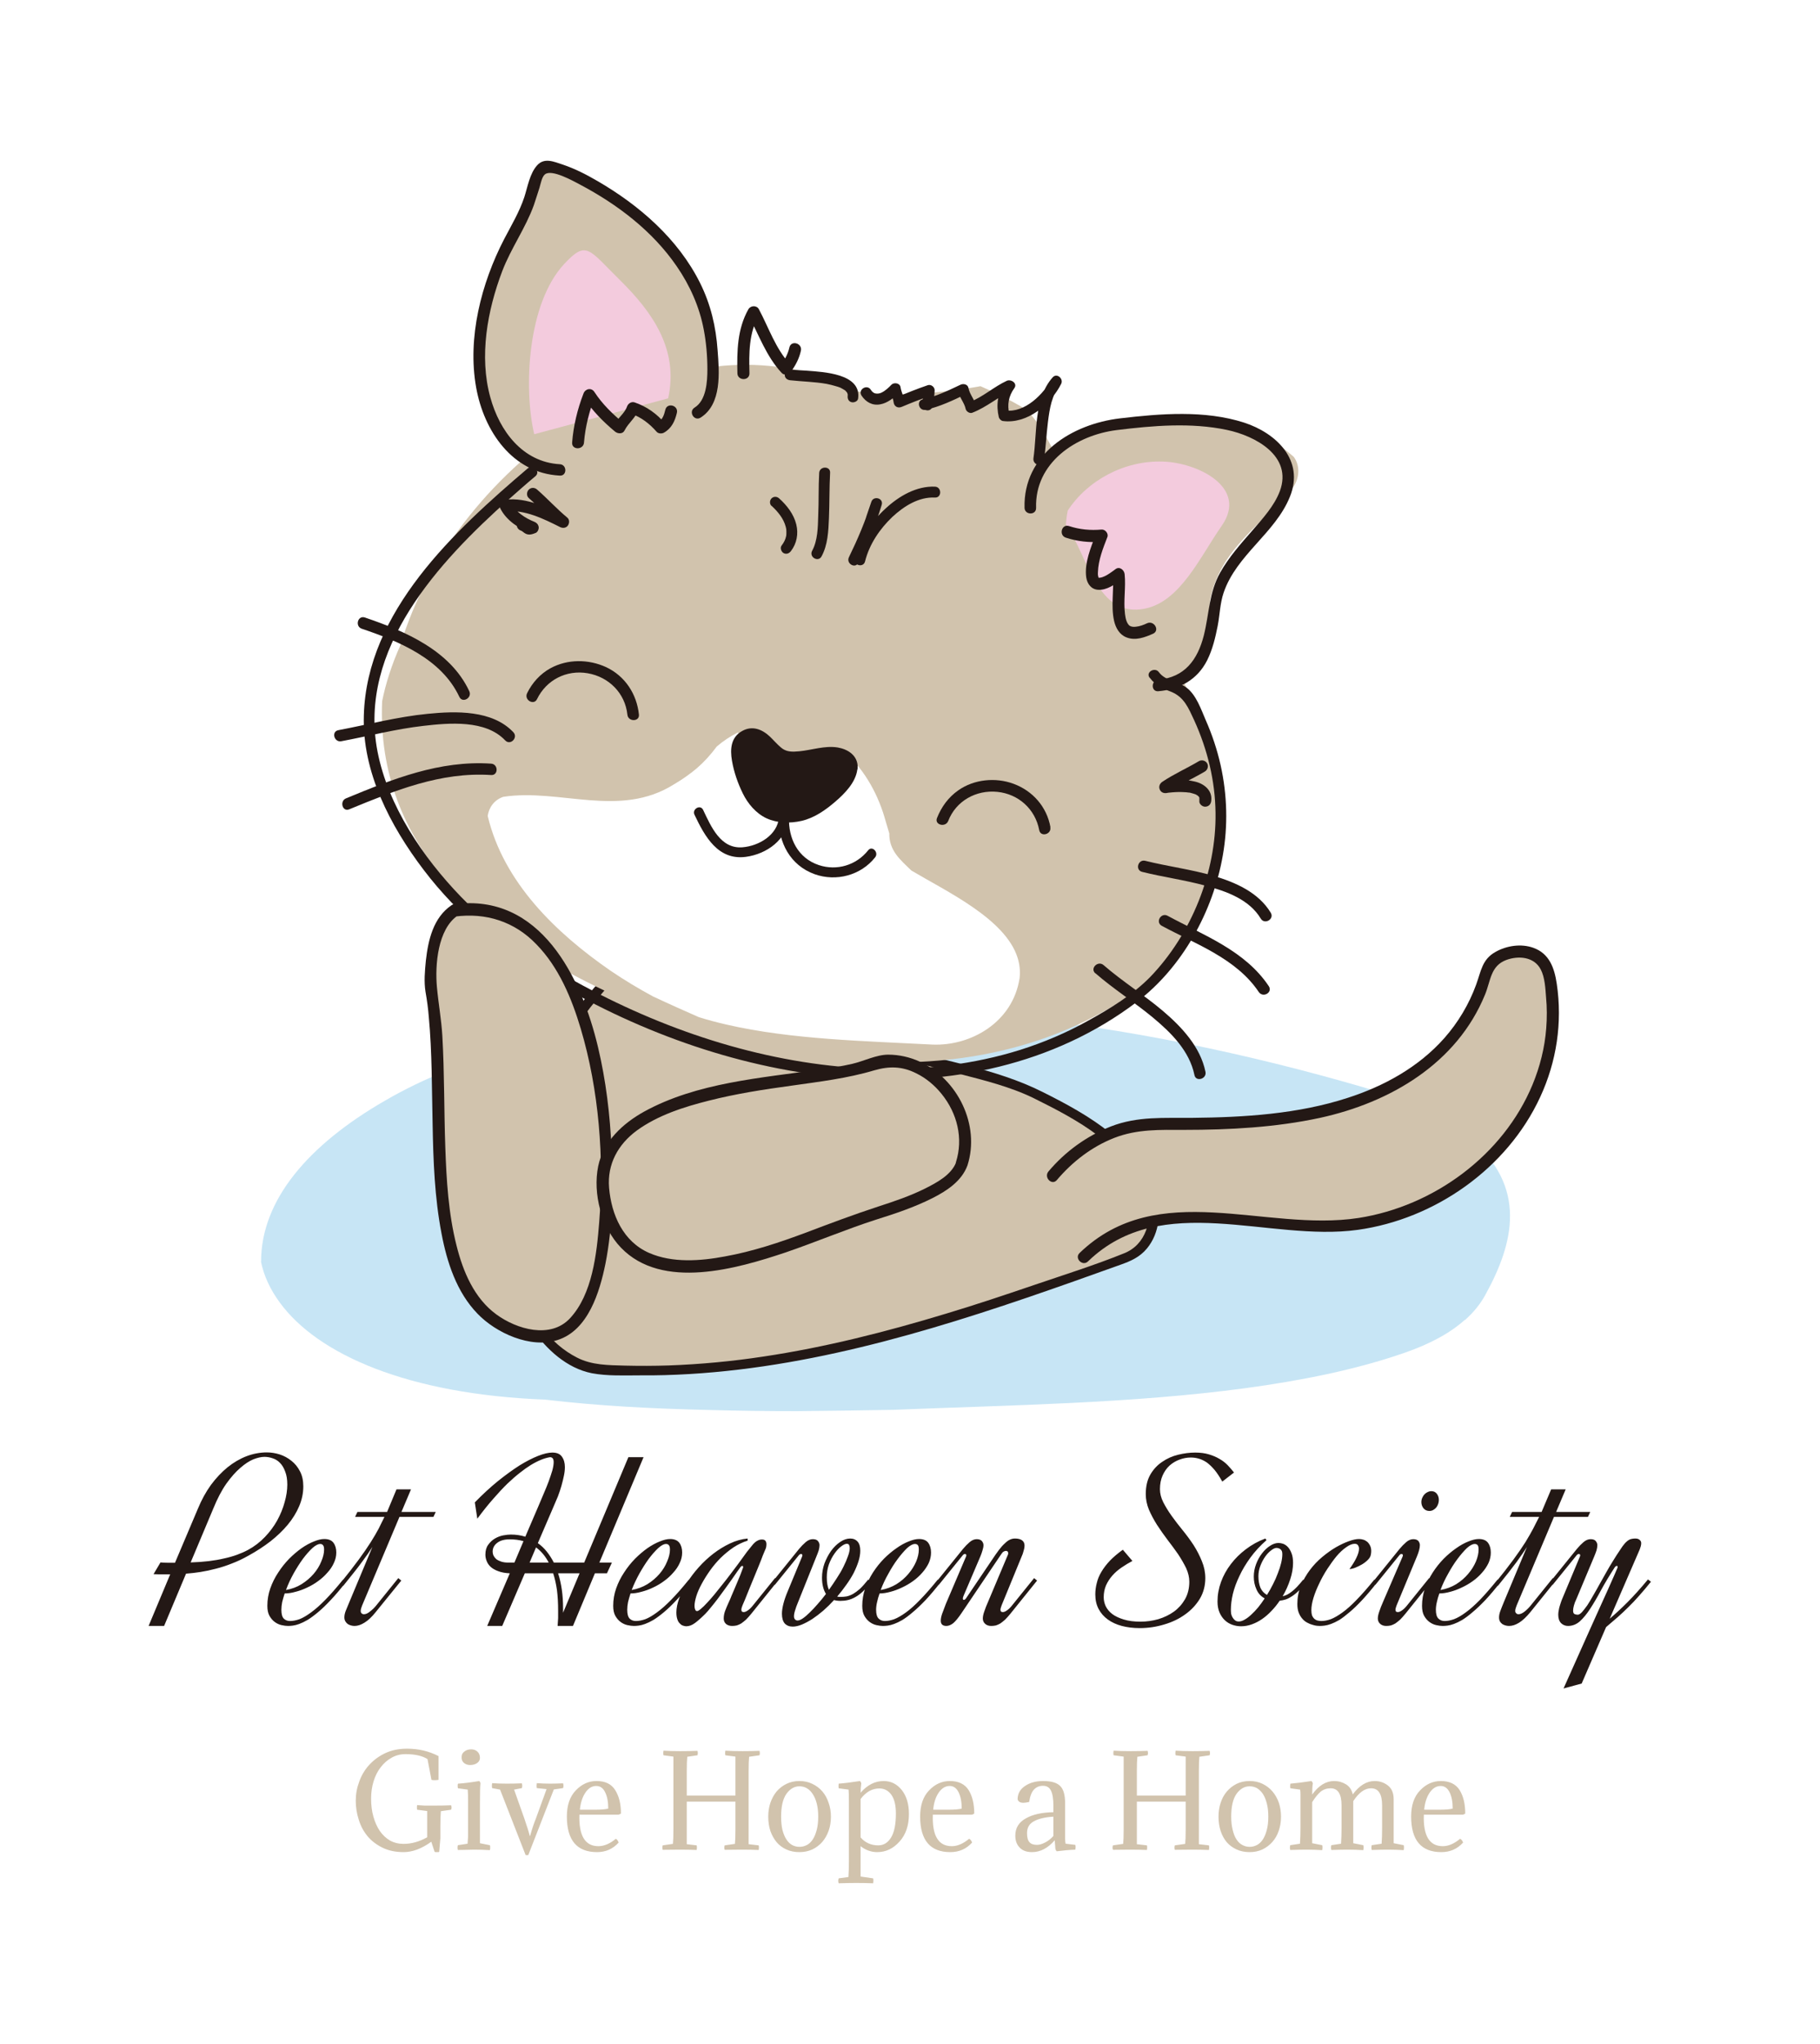 <svg xmlns="http://www.w3.org/2000/svg" version="1.1" xmlns:xlink="http://www.w3.org/1999/xlink" viewBox="0 0 11.035 12.39"><g transform="matrix(1,0,0,1,0.974,8.804)"><rect width="12.39" height="12.39" x="-1.652" y="-8.804" fill="#ffffff"></rect><g clip-path="url(#SvgjsClipPath1002)"><g clip-path="url(#SvgjsClipPath10005730ae08-4488-426b-bb41-99b48cce46fd)"><path d=" M 7.907 -0.803 C 7.818 -0.723 7.695 -0.656 7.534 -0.601 C 7.245 -0.501 6.915 -0.435 6.575 -0.389 C 5.881 -0.296 5.155 -0.287 4.442 -0.258 C 4.239 -0.254 4.043 -0.252 3.856 -0.25 C 3.683 -0.25 3.505 -0.252 3.327 -0.257 C 3.158 -0.261 2.989 -0.267 2.822 -0.277 C 2.656 -0.287 2.491 -0.301 2.33 -0.32 C 1.502 -0.352 0.953 -0.592 0.722 -0.909 C 0.664 -0.988 0.626 -1.071 0.609 -1.153 C 0.607 -1.527 0.893 -1.863 1.36 -2.132 C 1.477 -2.2 1.606 -2.263 1.746 -2.318 C 1.906 -2.376 2.072 -2.428 2.245 -2.473 C 2.417 -2.517 2.596 -2.555 2.778 -2.586 C 4.316 -2.846 5.906 -2.616 7.29 -2.214 C 7.423 -2.175 7.544 -2.129 7.652 -2.078 C 7.76 -2.027 7.854 -1.97 7.932 -1.909 C 8.292 -1.611 8.204 -1.267 8.032 -0.955 C 8.002 -0.9 7.961 -0.849 7.908 -0.802 Z" fill="#c7e5f5" transform="matrix(1,0,0,1,0,0)" fill-rule="nonzero"></path></g><g clip-path="url(#SvgjsClipPath10005730ae08-4488-426b-bb41-99b48cce46fd)"><path d=" M 3.609 -3.353 C 3.61 -3.248 3.62 -3.144 3.643 -3.042 C 3.673 -2.964 3.673 -2.911 3.703 -2.832 C 4.127 -2.403 4.741 -2.403 5.275 -2.189 C 5.542 -2.056 5.809 -1.922 5.969 -1.655 C 6.076 -1.468 6.023 -1.228 5.836 -1.175 C 4.794 -0.8 3.726 -0.427 2.631 -0.507 C 2.497 -0.533 2.384 -0.62 2.297 -0.739 C 2.21 -0.856 2.149 -1.006 2.121 -1.157 C 2.104 -1.242 2.097 -1.33 2.097 -1.419 C 2.097 -1.595 2.128 -1.775 2.184 -1.941 C 2.218 -2.053 2.261 -2.163 2.313 -2.272 C 2.523 -2.75 2.924 -3.124 3.367 -3.378" fill="#d1c3ad" transform="matrix(1,0,0,1,0,0)" fill-rule="nonzero"></path></g><g clip-path="url(#SvgjsClipPath10005730ae08-4488-426b-bb41-99b48cce46fd)"><path d=" M 3.58 -3.353 C 3.583 -3.181 3.611 -3.008 3.667 -2.844 C 3.689 -2.781 3.761 -2.736 3.812 -2.697 C 3.868 -2.653 3.927 -2.615 3.989 -2.581 C 4.252 -2.435 4.549 -2.371 4.837 -2.296 C 4.991 -2.256 5.151 -2.217 5.294 -2.147 C 5.429 -2.08 5.565 -2.01 5.685 -1.919 C 5.805 -1.829 5.945 -1.695 5.983 -1.54 C 6.015 -1.41 5.975 -1.26 5.842 -1.207 C 5.664 -1.135 5.479 -1.077 5.297 -1.015 C 5.115 -0.953 4.942 -0.895 4.762 -0.841 C 4.399 -0.731 4.03 -0.637 3.655 -0.581 C 3.465 -0.552 3.272 -0.534 3.08 -0.527 C 2.991 -0.524 2.903 -0.524 2.815 -0.526 C 2.715 -0.529 2.615 -0.528 2.524 -0.575 C 2.192 -0.745 2.105 -1.198 2.13 -1.534 C 2.16 -1.925 2.332 -2.329 2.564 -2.643 C 2.78 -2.937 3.068 -3.171 3.382 -3.352 C 3.415 -3.371 3.385 -3.422 3.353 -3.403 C 3.066 -3.237 2.801 -3.028 2.59 -2.771 C 2.366 -2.499 2.207 -2.168 2.12 -1.827 C 2.031 -1.474 2.042 -1.058 2.254 -0.748 C 2.338 -0.625 2.463 -0.51 2.614 -0.48 C 2.708 -0.462 2.813 -0.467 2.908 -0.467 C 3.003 -0.466 3.107 -0.469 3.207 -0.475 C 4.009 -0.523 4.782 -0.77 5.535 -1.036 C 5.63 -1.07 5.726 -1.104 5.821 -1.138 C 5.883 -1.16 5.937 -1.184 5.98 -1.236 C 6.058 -1.33 6.069 -1.465 6.033 -1.579 C 5.989 -1.722 5.871 -1.846 5.757 -1.937 C 5.632 -2.037 5.491 -2.113 5.349 -2.184 C 5.059 -2.33 4.726 -2.375 4.419 -2.468 C 4.263 -2.516 4.11 -2.574 3.97 -2.659 C 3.897 -2.703 3.828 -2.753 3.765 -2.811 C 3.702 -2.869 3.692 -2.97 3.67 -3.05 C 3.643 -3.147 3.639 -3.253 3.637 -3.353 C 3.636 -3.391 3.578 -3.391 3.579 -3.353 L 3.579 -3.353 Z" fill="#231815" transform="matrix(1,0,0,1,0,0)" fill-rule="nonzero"></path></g><g clip-path="url(#SvgjsClipPath10005730ae08-4488-426b-bb41-99b48cce46fd)"><path d=" M 5.598 -1.185 C 5.966 -1.548 6.454 -1.404 6.931 -1.377 C 7.027 -1.371 7.122 -1.37 7.215 -1.38 C 7.936 -1.46 8.577 -2.127 8.417 -2.902 C 8.364 -3.115 8.07 -3.035 8.043 -2.928 C 7.883 -2.314 7.295 -2.073 6.753 -2.022 C 6.637 -2.008 6.519 -1.999 6.4 -1.994 C 6.28 -1.99 6.161 -1.99 6.04 -1.993 C 5.8 -1.993 5.56 -1.86 5.409 -1.677" fill="#d1c3ad" transform="matrix(1,0,0,1,0,0)" fill-rule="nonzero"></path></g><g clip-path="url(#SvgjsClipPath10005730ae08-4488-426b-bb41-99b48cce46fd)"><path d=" M 5.624 -1.159 C 6.072 -1.591 6.72 -1.274 7.258 -1.349 C 7.726 -1.414 8.164 -1.721 8.364 -2.153 C 8.464 -2.368 8.5 -2.606 8.465 -2.84 C 8.451 -2.935 8.421 -3.024 8.322 -3.059 C 8.249 -3.085 8.161 -3.072 8.094 -3.034 C 8.012 -2.989 8.006 -2.917 7.976 -2.835 C 7.933 -2.717 7.867 -2.606 7.783 -2.511 C 7.628 -2.336 7.418 -2.22 7.197 -2.149 C 6.896 -2.051 6.57 -2.031 6.256 -2.028 C 6.085 -2.026 5.924 -2.039 5.762 -1.976 C 5.615 -1.918 5.485 -1.824 5.383 -1.703 C 5.353 -1.667 5.404 -1.615 5.434 -1.651 C 5.528 -1.762 5.646 -1.853 5.781 -1.906 C 5.922 -1.961 6.059 -1.955 6.208 -1.955 C 6.481 -1.955 6.762 -1.97 7.03 -2.028 C 7.455 -2.121 7.859 -2.357 8.03 -2.775 C 8.065 -2.86 8.063 -2.949 8.159 -2.985 C 8.233 -3.012 8.328 -3.005 8.368 -2.927 C 8.393 -2.879 8.396 -2.812 8.4 -2.759 C 8.406 -2.697 8.406 -2.633 8.401 -2.57 C 8.392 -2.453 8.363 -2.338 8.318 -2.229 C 8.14 -1.8 7.718 -1.492 7.263 -1.421 C 6.695 -1.334 6.048 -1.667 5.572 -1.209 C 5.538 -1.177 5.59 -1.125 5.623 -1.158 L 5.623 -1.158 Z" fill="#231815" transform="matrix(1,0,0,1,0,0)" fill-rule="nonzero"></path></g><g clip-path="url(#SvgjsClipPath10005730ae08-4488-426b-bb41-99b48cce46fd)"><path d=" M 1.452 -4.888 C 1.626 -5.466 2.035 -5.95 2.537 -6.275 C 2.625 -6.33 2.713 -6.378 2.805 -6.421 C 3.254 -6.627 3.751 -6.668 4.231 -6.43 C 4.352 -6.415 4.476 -6.412 4.6 -6.419 C 4.724 -6.425 4.849 -6.441 4.971 -6.463 C 5.053 -6.427 5.133 -6.388 5.21 -6.344 C 5.366 -6.256 5.438 -5.952 5.569 -5.834 C 5.635 -5.775 5.698 -5.713 5.754 -5.646 C 5.852 -5.438 5.954 -5.222 6.049 -5.002 C 6.081 -4.928 6.112 -4.854 6.141 -4.781 C 6.187 -4.703 6.229 -4.622 6.266 -4.54 C 6.297 -4.483 6.323 -4.425 6.346 -4.367 C 6.525 -3.922 6.463 -3.516 6.26 -3.18 C 6.192 -3.068 6.109 -2.964 6.014 -2.868 C 4.838 -1.956 3.144 -2.415 2.012 -3.19 C 1.909 -3.272 1.814 -3.363 1.73 -3.461 C 1.477 -3.755 1.324 -4.117 1.343 -4.554 C 1.365 -4.662 1.401 -4.775 1.452 -4.889 Z" fill="#d1c3ad" transform="matrix(1,0,0,1,0,0)" fill-rule="nonzero"></path></g><g clip-path="url(#SvgjsClipPath10005730ae08-4488-426b-bb41-99b48cce46fd)"><path d=" M 3.499 -4.363 C 3.542 -4.336 3.589 -4.313 3.637 -4.294 C 3.685 -4.275 3.735 -4.261 3.786 -4.252 C 3.854 -4.237 3.925 -4.228 3.996 -4.225 C 4.047 -4.222 4.087 -4.243 4.115 -4.273 C 4.235 -4.178 4.326 -4.041 4.38 -3.879 C 4.393 -3.839 4.404 -3.796 4.418 -3.752 C 4.417 -3.702 4.433 -3.661 4.459 -3.625 C 4.484 -3.59 4.519 -3.559 4.552 -3.527 C 4.767 -3.399 5.122 -3.234 5.196 -2.998 C 5.208 -2.959 5.213 -2.918 5.208 -2.875 C 5.167 -2.607 4.913 -2.463 4.681 -2.472 C 4.269 -2.494 3.829 -2.502 3.432 -2.593 C 3.375 -2.606 3.319 -2.621 3.264 -2.638 C 3.223 -2.656 3.178 -2.676 3.131 -2.697 C 3.085 -2.718 3.036 -2.74 2.985 -2.764 C 2.9 -2.81 2.813 -2.862 2.729 -2.919 C 2.396 -3.149 2.079 -3.455 1.983 -3.858 C 1.99 -3.909 2.023 -3.956 2.078 -3.974 C 2.422 -4.026 2.784 -3.842 3.113 -4.05 C 3.161 -4.078 3.207 -4.11 3.251 -4.147 C 3.295 -4.185 3.335 -4.229 3.372 -4.279 C 3.412 -4.313 3.454 -4.341 3.498 -4.363 Z" fill="#ffffff" transform="matrix(1,0,0,1,0,0)" fill-rule="nonzero"></path></g><g clip-path="url(#SvgjsClipPath10005730ae08-4488-426b-bb41-99b48cce46fd)"><path d=" M 5.926 -4.649 C 6.23 -4.55 6.311 -4.762 6.344 -4.993 C 6.353 -5.051 6.358 -5.11 6.363 -5.166 C 6.424 -5.479 6.679 -5.623 6.869 -5.854 C 6.901 -5.901 6.913 -5.977 6.87 -6.035 C 6.48 -6.378 5.954 -6.327 5.506 -6.108 C 5.281 -5.986 5.268 -5.729 5.289 -5.517" fill="#d1c3ad" transform="matrix(1,0,0,1,0,0)" fill-rule="nonzero"></path></g><g clip-path="url(#SvgjsClipPath10005730ae08-4488-426b-bb41-99b48cce46fd)"><path d=" M 3.256 -6.302 C 3.3 -6.326 3.325 -6.378 3.338 -6.442 C 3.345 -6.474 3.349 -6.509 3.35 -6.545 C 3.351 -6.587 3.348 -6.63 3.343 -6.67 C 3.327 -7.164 2.933 -7.53 2.514 -7.738 C 2.486 -7.75 2.458 -7.761 2.43 -7.771 C 2.401 -7.78 2.372 -7.788 2.343 -7.795 C 2.29 -7.799 2.268 -7.679 2.229 -7.57 C 2.217 -7.534 2.202 -7.498 2.184 -7.469 C 2.165 -7.43 2.144 -7.392 2.124 -7.355 C 2.104 -7.319 2.086 -7.281 2.068 -7.242 C 2.055 -7.212 2.042 -7.181 2.031 -7.15 C 1.993 -7.047 1.964 -6.936 1.949 -6.823 C 1.944 -6.785 1.94 -6.747 1.938 -6.709 C 1.903 -6.401 2.057 -5.968 2.42 -5.955" fill="#d1c3ad" transform="matrix(1,0,0,1,0,0)" fill-rule="nonzero"></path></g><g clip-path="url(#SvgjsClipPath10005730ae08-4488-426b-bb41-99b48cce46fd)"><path d=" M 3.273 -6.272 C 3.404 -6.354 3.387 -6.548 3.377 -6.68 C 3.367 -6.824 3.335 -6.96 3.27 -7.09 C 3.137 -7.356 2.902 -7.56 2.648 -7.707 C 2.581 -7.746 2.513 -7.781 2.439 -7.806 C 2.384 -7.824 2.326 -7.851 2.282 -7.801 C 2.238 -7.752 2.225 -7.671 2.205 -7.609 C 2.175 -7.519 2.127 -7.439 2.083 -7.355 C 1.944 -7.087 1.859 -6.757 1.913 -6.455 C 1.96 -6.192 2.132 -5.936 2.42 -5.921 C 2.465 -5.918 2.465 -5.988 2.42 -5.99 C 2.195 -6.003 2.055 -6.191 1.999 -6.395 C 1.93 -6.644 1.981 -6.923 2.071 -7.16 C 2.124 -7.299 2.213 -7.422 2.263 -7.561 C 2.275 -7.595 2.285 -7.631 2.297 -7.666 C 2.304 -7.688 2.311 -7.732 2.33 -7.747 C 2.371 -7.781 2.503 -7.706 2.543 -7.685 C 2.77 -7.565 2.983 -7.403 3.129 -7.19 C 3.209 -7.074 3.267 -6.944 3.293 -6.806 C 3.308 -6.728 3.315 -6.645 3.315 -6.566 C 3.315 -6.492 3.309 -6.377 3.237 -6.333 C 3.199 -6.309 3.234 -6.249 3.273 -6.272 L 3.273 -6.272 Z" fill="#231815" transform="matrix(1,0,0,1,0,0)" fill-rule="nonzero"></path></g><g clip-path="url(#SvgjsClipPath10005730ae08-4488-426b-bb41-99b48cce46fd)"><path d=" M 5.308 -5.726 C 5.3 -5.999 5.549 -6.166 5.797 -6.197 C 6.016 -6.224 6.247 -6.244 6.465 -6.198 C 6.637 -6.162 6.865 -6.04 6.786 -5.827 C 6.752 -5.737 6.683 -5.662 6.62 -5.589 C 6.549 -5.508 6.477 -5.427 6.424 -5.333 C 6.356 -5.212 6.358 -5.084 6.325 -4.952 C 6.287 -4.804 6.209 -4.698 6.049 -4.684 C 6.004 -4.68 6.004 -4.61 6.049 -4.614 C 6.178 -4.625 6.285 -4.683 6.345 -4.801 C 6.378 -4.867 6.395 -4.939 6.409 -5.01 C 6.422 -5.077 6.423 -5.146 6.445 -5.211 C 6.523 -5.441 6.758 -5.572 6.847 -5.793 C 6.937 -6.015 6.763 -6.179 6.57 -6.242 C 6.331 -6.319 6.062 -6.297 5.817 -6.268 C 5.527 -6.234 5.229 -6.051 5.238 -5.725 C 5.24 -5.681 5.309 -5.68 5.308 -5.725 L 5.308 -5.725 Z" fill="#231815" transform="matrix(1,0,0,1,0,0)" fill-rule="nonzero"></path></g><g clip-path="url(#SvgjsClipPath10005730ae08-4488-426b-bb41-99b48cce46fd)"><path d=" M 5.355 -6.009 C 5.367 -6.088 5.37 -6.168 5.38 -6.247 C 5.39 -6.327 5.403 -6.411 5.455 -6.47 L 5.404 -6.51 C 5.355 -6.416 5.24 -6.3 5.123 -6.316 L 5.146 -6.293 C 5.132 -6.35 5.141 -6.403 5.176 -6.451 C 5.197 -6.48 5.157 -6.507 5.131 -6.496 C 5.051 -6.459 4.985 -6.397 4.904 -6.366 L 4.944 -6.342 C 4.936 -6.382 4.905 -6.413 4.898 -6.452 C 4.894 -6.475 4.867 -6.48 4.85 -6.472 C 4.776 -6.437 4.702 -6.401 4.621 -6.383 C 4.58 -6.374 4.597 -6.311 4.639 -6.32 C 4.725 -6.339 4.804 -6.377 4.883 -6.415 L 4.835 -6.435 C 4.842 -6.395 4.873 -6.364 4.881 -6.325 C 4.885 -6.309 4.906 -6.296 4.921 -6.302 C 5.009 -6.336 5.079 -6.399 5.164 -6.438 L 5.119 -6.483 C 5.074 -6.422 5.065 -6.348 5.082 -6.275 C 5.085 -6.265 5.095 -6.254 5.106 -6.252 C 5.253 -6.232 5.396 -6.351 5.46 -6.477 C 5.476 -6.508 5.434 -6.546 5.408 -6.516 C 5.294 -6.387 5.315 -6.185 5.292 -6.026 C 5.286 -5.985 5.35 -5.966 5.355 -6.008 L 5.355 -6.008 Z" fill="#231815" transform="matrix(1,0,0,1,0,0)" fill-rule="nonzero"></path></g><g clip-path="url(#SvgjsClipPath10005730ae08-4488-426b-bb41-99b48cce46fd)"><path d=" M 4.68 -6.34 C 4.688 -6.372 4.691 -6.404 4.693 -6.437 C 4.694 -6.458 4.671 -6.476 4.651 -6.469 C 4.587 -6.447 4.524 -6.422 4.461 -6.395 L 4.511 -6.366 C 4.507 -6.398 4.491 -6.426 4.486 -6.457 C 4.483 -6.482 4.447 -6.488 4.431 -6.472 C 4.401 -6.44 4.341 -6.386 4.306 -6.441 C 4.284 -6.477 4.227 -6.444 4.249 -6.407 C 4.275 -6.367 4.315 -6.344 4.363 -6.353 C 4.408 -6.361 4.447 -6.393 4.477 -6.425 L 4.422 -6.44 C 4.426 -6.415 4.441 -6.392 4.444 -6.366 C 4.447 -6.341 4.469 -6.327 4.494 -6.338 C 4.551 -6.362 4.609 -6.385 4.668 -6.405 L 4.626 -6.437 C 4.625 -6.41 4.622 -6.384 4.616 -6.358 C 4.606 -6.316 4.67 -6.299 4.679 -6.34 L 4.679 -6.34 Z" fill="#231815" transform="matrix(1,0,0,1,0,0)" fill-rule="nonzero"></path></g><g clip-path="url(#SvgjsClipPath10005730ae08-4488-426b-bb41-99b48cce46fd)"><path d=" M 4.229 -6.389 C 4.249 -6.54 4.018 -6.549 3.918 -6.557 C 3.884 -6.559 3.851 -6.561 3.817 -6.564 C 3.799 -6.566 3.784 -6.548 3.784 -6.532 C 3.784 -6.512 3.799 -6.501 3.817 -6.499 C 3.89 -6.491 3.965 -6.49 4.038 -6.477 C 4.057 -6.473 4.075 -6.469 4.094 -6.463 C 4.113 -6.458 4.122 -6.454 4.136 -6.446 C 4.139 -6.444 4.143 -6.442 4.146 -6.44 C 4.147 -6.439 4.149 -6.438 4.151 -6.437 C 4.148 -6.439 4.148 -6.439 4.151 -6.437 C 4.153 -6.435 4.154 -6.433 4.156 -6.431 C 4.158 -6.429 4.159 -6.428 4.16 -6.427 C 4.157 -6.43 4.157 -6.43 4.16 -6.427 C 4.162 -6.424 4.163 -6.421 4.165 -6.418 C 4.162 -6.424 4.165 -6.419 4.165 -6.416 C 4.167 -6.407 4.166 -6.418 4.166 -6.412 C 4.166 -6.41 4.165 -6.398 4.166 -6.406 C 4.163 -6.389 4.17 -6.371 4.189 -6.366 C 4.204 -6.362 4.227 -6.371 4.229 -6.389 L 4.229 -6.389 Z" fill="#231815" transform="matrix(1,0,0,1,0,0)" fill-rule="nonzero"></path></g><g clip-path="url(#SvgjsClipPath10005730ae08-4488-426b-bb41-99b48cce46fd)"><path d=" M 4.29 -3.65 C 4.218 -3.559 4.1 -3.524 3.991 -3.56 C 3.864 -3.602 3.805 -3.722 3.81 -3.849 C 3.811 -3.889 3.753 -3.888 3.749 -3.849 C 3.74 -3.742 3.627 -3.676 3.528 -3.668 C 3.395 -3.657 3.337 -3.794 3.289 -3.895 C 3.272 -3.93 3.22 -3.899 3.237 -3.865 C 3.3 -3.732 3.38 -3.588 3.548 -3.61 C 3.675 -3.627 3.798 -3.714 3.809 -3.849 L 3.749 -3.849 C 3.743 -3.698 3.818 -3.558 3.965 -3.505 C 4.096 -3.458 4.246 -3.498 4.332 -3.607 C 4.356 -3.637 4.314 -3.68 4.29 -3.65 L 4.29 -3.65 Z" fill="#231815" transform="matrix(1,0,0,1,0,0)" fill-rule="nonzero"></path></g><g clip-path="url(#SvgjsClipPath10005730ae08-4488-426b-bb41-99b48cce46fd)"><path d=" M 4.696 -5.854 C 4.583 -5.859 4.477 -5.797 4.397 -5.723 C 4.308 -5.642 4.237 -5.535 4.208 -5.418 L 4.271 -5.401 C 4.297 -5.517 4.333 -5.632 4.372 -5.744 L 4.309 -5.762 C 4.274 -5.646 4.226 -5.535 4.173 -5.426 C 4.155 -5.388 4.211 -5.355 4.23 -5.392 C 4.285 -5.506 4.336 -5.623 4.372 -5.744 C 4.384 -5.785 4.322 -5.801 4.309 -5.762 C 4.269 -5.649 4.234 -5.535 4.208 -5.418 C 4.198 -5.377 4.261 -5.36 4.271 -5.401 C 4.297 -5.505 4.36 -5.598 4.437 -5.671 C 4.507 -5.736 4.597 -5.793 4.695 -5.788 C 4.737 -5.786 4.737 -5.852 4.695 -5.854 L 4.695 -5.854 Z" fill="#231815" transform="matrix(1,0,0,1,0,0)" fill-rule="nonzero"></path></g><g clip-path="url(#SvgjsClipPath10005730ae08-4488-426b-bb41-99b48cce46fd)"><path d=" M 3.993 -5.938 C 3.988 -5.852 3.991 -5.765 3.987 -5.678 C 3.985 -5.608 3.984 -5.527 3.95 -5.465 C 3.93 -5.427 3.987 -5.394 4.007 -5.431 C 4.045 -5.5 4.049 -5.585 4.052 -5.662 C 4.056 -5.754 4.054 -5.846 4.059 -5.938 C 4.062 -5.98 3.996 -5.98 3.993 -5.938 L 3.993 -5.938 Z" fill="#231815" transform="matrix(1,0,0,1,0,0)" fill-rule="nonzero"></path></g><g clip-path="url(#SvgjsClipPath10005730ae08-4488-426b-bb41-99b48cce46fd)"><path d=" M 3.704 -5.738 C 3.742 -5.703 3.777 -5.661 3.79 -5.611 C 3.793 -5.6 3.794 -5.594 3.794 -5.583 C 3.794 -5.574 3.794 -5.561 3.793 -5.556 C 3.788 -5.533 3.78 -5.517 3.765 -5.497 C 3.754 -5.483 3.763 -5.46 3.776 -5.452 C 3.793 -5.442 3.811 -5.449 3.822 -5.464 C 3.857 -5.51 3.868 -5.568 3.854 -5.625 C 3.839 -5.687 3.797 -5.741 3.75 -5.783 C 3.737 -5.795 3.717 -5.796 3.704 -5.783 C 3.692 -5.771 3.691 -5.749 3.704 -5.737 L 3.704 -5.737 Z" fill="#231815" transform="matrix(1,0,0,1,0,0)" fill-rule="nonzero"></path></g><g clip-path="url(#SvgjsClipPath10005730ae08-4488-426b-bb41-99b48cce46fd)"><path d=" M 5.997 -4.696 C 6.03 -4.651 6.074 -4.631 6.126 -4.611 C 6.206 -4.579 6.232 -4.512 6.267 -4.437 C 6.347 -4.261 6.394 -4.07 6.396 -3.876 C 6.401 -3.517 6.25 -3.142 6.001 -2.883 C 5.896 -2.775 5.753 -2.688 5.622 -2.616 C 5.491 -2.543 5.354 -2.485 5.212 -2.44 C 4.931 -2.352 4.636 -2.318 4.342 -2.325 C 3.74 -2.341 3.144 -2.524 2.613 -2.802 C 2.323 -2.953 2.048 -3.133 1.82 -3.369 C 1.59 -3.607 1.379 -3.919 1.315 -4.248 C 1.194 -4.871 1.687 -5.399 2.113 -5.779 C 2.166 -5.826 2.219 -5.873 2.273 -5.918 C 2.305 -5.946 2.259 -5.992 2.226 -5.965 C 1.781 -5.586 1.25 -5.098 1.232 -4.468 C 1.221 -4.125 1.392 -3.798 1.594 -3.532 C 1.807 -3.251 2.081 -3.03 2.383 -2.854 C 2.921 -2.537 3.532 -2.321 4.156 -2.27 C 4.78 -2.218 5.415 -2.349 5.918 -2.73 C 6.194 -2.939 6.381 -3.279 6.44 -3.618 C 6.472 -3.799 6.467 -3.985 6.427 -4.165 C 6.406 -4.259 6.375 -4.352 6.336 -4.44 C 6.308 -4.505 6.279 -4.591 6.221 -4.635 C 6.17 -4.674 6.092 -4.676 6.053 -4.729 C 6.029 -4.763 5.971 -4.73 5.996 -4.696 L 5.996 -4.696 Z" fill="#231815" transform="matrix(1,0,0,1,0,0)" fill-rule="nonzero"></path></g><g clip-path="url(#SvgjsClipPath10005730ae08-4488-426b-bb41-99b48cce46fd)"><path d=" M 4.192 -4.148 C 4.181 -4.043 3.996 -3.893 3.896 -3.865 C 3.705 -3.812 3.583 -3.906 3.526 -4.092 C 3.509 -4.147 3.457 -4.283 3.523 -4.333 C 3.638 -4.419 3.696 -4.257 3.776 -4.225 C 3.878 -4.185 4.06 -4.29 4.16 -4.218 C 4.186 -4.2 4.195 -4.175 4.192 -4.147 Z" fill="#231815" transform="matrix(1,0,0,1,0,0)" fill-rule="nonzero"></path></g><g clip-path="url(#SvgjsClipPath10005730ae08-4488-426b-bb41-99b48cce46fd)"><path d=" M 4.16 -4.157 C 4.153 -4.101 4.11 -4.054 4.071 -4.016 C 4.026 -3.974 3.975 -3.935 3.919 -3.909 C 3.811 -3.859 3.683 -3.881 3.614 -3.98 C 3.58 -4.03 3.562 -4.085 3.545 -4.142 C 3.532 -4.184 3.503 -4.261 3.536 -4.3 C 3.575 -4.347 3.624 -4.316 3.657 -4.283 C 3.692 -4.248 3.725 -4.206 3.774 -4.191 C 3.84 -4.169 3.916 -4.191 3.982 -4.202 C 4.032 -4.211 4.164 -4.232 4.16 -4.147 C 4.157 -4.105 4.223 -4.105 4.226 -4.147 C 4.231 -4.233 4.15 -4.274 4.074 -4.276 C 3.999 -4.279 3.921 -4.25 3.843 -4.248 C 3.812 -4.247 3.785 -4.252 3.761 -4.273 C 3.737 -4.293 3.717 -4.317 3.694 -4.339 C 3.646 -4.384 3.587 -4.407 3.526 -4.373 C 3.457 -4.335 3.452 -4.263 3.464 -4.193 C 3.476 -4.123 3.5 -4.055 3.53 -3.994 C 3.56 -3.933 3.609 -3.874 3.673 -3.844 C 3.738 -3.814 3.815 -3.812 3.886 -3.828 C 3.964 -3.846 4.032 -3.894 4.091 -3.945 C 4.148 -3.994 4.214 -4.061 4.224 -4.139 C 4.23 -4.18 4.166 -4.198 4.161 -4.156 Z" fill="#231815" transform="matrix(1,0,0,1,0,0)" fill-rule="nonzero"></path></g><g clip-path="url(#SvgjsClipPath10005730ae08-4488-426b-bb41-99b48cce46fd)"><path d=" M 5.5 -5.709 C 5.619 -5.892 5.844 -6.014 6.076 -6.006 C 6.283 -6.001 6.598 -5.851 6.433 -5.616 C 6.302 -5.428 6.184 -5.16 5.97 -5.115 C 5.676 -5.055 5.627 -5.425 5.489 -5.624 C 5.491 -5.654 5.494 -5.682 5.5 -5.709 Z" fill="#f3cbdd" transform="matrix(1,0,0,1,0,0)" fill-rule="nonzero"></path></g><g clip-path="url(#SvgjsClipPath10005730ae08-4488-426b-bb41-99b48cce46fd)"><path d=" M 3.077 -6.389 C 3.143 -6.686 2.98 -6.913 2.788 -7.103 C 2.595 -7.292 2.584 -7.351 2.447 -7.204 C 2.225 -6.966 2.199 -6.455 2.265 -6.172 L 3.076 -6.389 Z" fill="#f3cbdd" transform="matrix(1,0,0,1,0,0)" fill-rule="nonzero"></path></g><g clip-path="url(#SvgjsClipPath10005730ae08-4488-426b-bb41-99b48cce46fd)"><path d=" M 2.282 -4.566 C 2.339 -4.683 2.461 -4.745 2.589 -4.723 C 2.717 -4.701 2.816 -4.603 2.83 -4.472 C 2.834 -4.428 2.904 -4.428 2.9 -4.472 C 2.887 -4.597 2.816 -4.706 2.701 -4.76 C 2.594 -4.809 2.467 -4.81 2.363 -4.753 C 2.301 -4.719 2.252 -4.664 2.222 -4.602 C 2.202 -4.561 2.263 -4.526 2.282 -4.566 L 2.282 -4.566 Z" fill="#231815" transform="matrix(1,0,0,1,0,0)" fill-rule="nonzero"></path></g><g clip-path="url(#SvgjsClipPath10005730ae08-4488-426b-bb41-99b48cce46fd)"><path d=" M 5.395 -3.79 C 5.373 -3.913 5.288 -4.01 5.171 -4.053 C 5.063 -4.093 4.932 -4.081 4.836 -4.013 C 4.776 -3.971 4.734 -3.913 4.707 -3.845 C 4.691 -3.804 4.758 -3.786 4.775 -3.827 C 4.822 -3.949 4.944 -4.017 5.073 -4.004 C 5.202 -3.991 5.303 -3.899 5.327 -3.772 C 5.335 -3.728 5.403 -3.746 5.394 -3.79 L 5.394 -3.79 Z" fill="#231815" transform="matrix(1,0,0,1,0,0)" fill-rule="nonzero"></path></g><g clip-path="url(#SvgjsClipPath10005730ae08-4488-426b-bb41-99b48cce46fd)"><path d=" M 1.096 -4.311 C 1.262 -4.342 1.425 -4.385 1.593 -4.404 C 1.749 -4.422 1.97 -4.442 2.089 -4.316 C 2.12 -4.283 2.169 -4.332 2.139 -4.365 C 2.011 -4.501 1.789 -4.494 1.619 -4.477 C 1.435 -4.459 1.258 -4.412 1.078 -4.378 C 1.033 -4.37 1.052 -4.302 1.096 -4.311 L 1.096 -4.311 Z" fill="#231815" transform="matrix(1,0,0,1,0,0)" fill-rule="nonzero"></path></g><g clip-path="url(#SvgjsClipPath10005730ae08-4488-426b-bb41-99b48cce46fd)"><path d=" M 1.143 -3.898 C 1.421 -4.012 1.697 -4.126 2.004 -4.106 C 2.048 -4.103 2.048 -4.172 2.004 -4.175 C 1.691 -4.196 1.408 -4.082 1.125 -3.965 C 1.083 -3.949 1.102 -3.881 1.143 -3.898 L 1.143 -3.898 Z" fill="#231815" transform="matrix(1,0,0,1,0,0)" fill-rule="nonzero"></path></g><g clip-path="url(#SvgjsClipPath10005730ae08-4488-426b-bb41-99b48cce46fd)"><path d=" M 1.219 -4.993 C 1.447 -4.916 1.703 -4.81 1.811 -4.58 C 1.83 -4.539 1.891 -4.574 1.871 -4.615 C 1.755 -4.862 1.482 -4.978 1.238 -5.061 C 1.195 -5.075 1.177 -5.008 1.219 -4.993 L 1.219 -4.993 Z" fill="#231815" transform="matrix(1,0,0,1,0,0)" fill-rule="nonzero"></path></g><g clip-path="url(#SvgjsClipPath10005730ae08-4488-426b-bb41-99b48cce46fd)"><path d=" M 5.951 -3.519 C 6.079 -3.487 6.209 -3.47 6.336 -3.435 C 6.464 -3.401 6.601 -3.351 6.67 -3.236 C 6.693 -3.197 6.754 -3.232 6.731 -3.271 C 6.656 -3.395 6.516 -3.456 6.383 -3.495 C 6.249 -3.534 6.107 -3.552 5.97 -3.586 C 5.926 -3.597 5.907 -3.53 5.951 -3.519 L 5.951 -3.519 Z" fill="#231815" transform="matrix(1,0,0,1,0,0)" fill-rule="nonzero"></path></g><g clip-path="url(#SvgjsClipPath10005730ae08-4488-426b-bb41-99b48cce46fd)"><path d=" M 6.07 -3.192 C 6.276 -3.081 6.522 -2.994 6.658 -2.791 C 6.684 -2.753 6.744 -2.788 6.719 -2.826 C 6.575 -3.042 6.325 -3.134 6.105 -3.253 C 6.065 -3.274 6.03 -3.214 6.07 -3.192 L 6.07 -3.192 Z" fill="#231815" transform="matrix(1,0,0,1,0,0)" fill-rule="nonzero"></path></g><g clip-path="url(#SvgjsClipPath10005730ae08-4488-426b-bb41-99b48cce46fd)"><path d=" M 5.667 -2.905 C 5.778 -2.808 5.903 -2.73 6.015 -2.637 C 6.126 -2.545 6.238 -2.434 6.268 -2.288 C 6.276 -2.244 6.344 -2.263 6.335 -2.307 C 6.304 -2.458 6.192 -2.578 6.078 -2.675 C 5.964 -2.772 5.832 -2.854 5.717 -2.954 C 5.683 -2.983 5.633 -2.934 5.667 -2.904 L 5.667 -2.904 Z" fill="#231815" transform="matrix(1,0,0,1,0,0)" fill-rule="nonzero"></path></g><g clip-path="url(#SvgjsClipPath10005730ae08-4488-426b-bb41-99b48cce46fd)"><path d=" M 3.57 -6.541 C 3.567 -6.662 3.566 -6.785 3.627 -6.893 L 3.564 -6.893 C 3.627 -6.774 3.672 -6.644 3.765 -6.544 C 3.782 -6.525 3.808 -6.534 3.822 -6.552 C 3.85 -6.589 3.872 -6.632 3.882 -6.678 C 3.892 -6.724 3.822 -6.744 3.812 -6.697 C 3.803 -6.657 3.783 -6.621 3.759 -6.588 L 3.816 -6.596 C 3.728 -6.691 3.687 -6.818 3.627 -6.93 C 3.614 -6.954 3.578 -6.953 3.564 -6.93 C 3.496 -6.81 3.494 -6.675 3.497 -6.541 C 3.498 -6.495 3.571 -6.494 3.57 -6.541 L 3.57 -6.541 Z" fill="#231815" transform="matrix(1,0,0,1,0,0)" fill-rule="nonzero"></path></g><g clip-path="url(#SvgjsClipPath10005730ae08-4488-426b-bb41-99b48cce46fd)"><path d=" M 2.567 -6.123 C 2.575 -6.219 2.599 -6.311 2.633 -6.401 L 2.567 -6.392 C 2.618 -6.313 2.684 -6.247 2.756 -6.187 C 2.773 -6.174 2.802 -6.172 2.813 -6.195 C 2.836 -6.241 2.88 -6.271 2.898 -6.321 L 2.853 -6.296 C 2.914 -6.275 2.965 -6.235 3.007 -6.187 C 3.017 -6.175 3.038 -6.174 3.051 -6.181 C 3.098 -6.207 3.118 -6.251 3.13 -6.301 C 3.141 -6.347 3.071 -6.366 3.06 -6.32 C 3.052 -6.288 3.044 -6.261 3.014 -6.243 L 3.058 -6.237 C 3.009 -6.296 2.945 -6.341 2.873 -6.365 C 2.853 -6.371 2.834 -6.357 2.828 -6.34 C 2.813 -6.297 2.771 -6.27 2.751 -6.231 L 2.808 -6.238 C 2.741 -6.294 2.678 -6.354 2.63 -6.428 C 2.612 -6.456 2.575 -6.448 2.564 -6.419 C 2.527 -6.323 2.503 -6.224 2.495 -6.122 C 2.491 -6.075 2.564 -6.075 2.567 -6.122 L 2.567 -6.122 Z" fill="#231815" transform="matrix(1,0,0,1,0,0)" fill-rule="nonzero"></path></g><g clip-path="url(#SvgjsClipPath10005730ae08-4488-426b-bb41-99b48cce46fd)"><path d=" M 5.488 -5.545 C 5.558 -5.522 5.632 -5.514 5.705 -5.52 L 5.671 -5.566 C 5.64 -5.487 5.6 -5.39 5.612 -5.304 C 5.618 -5.265 5.642 -5.232 5.683 -5.229 C 5.736 -5.225 5.787 -5.262 5.828 -5.292 L 5.773 -5.323 C 5.782 -5.229 5.76 -5.133 5.781 -5.04 C 5.791 -4.997 5.814 -4.956 5.857 -4.94 C 5.911 -4.919 5.969 -4.941 6.018 -4.963 C 6.06 -4.983 6.023 -5.045 5.981 -5.026 C 5.96 -5.016 5.936 -5.007 5.913 -5.005 C 5.897 -5.003 5.885 -5.005 5.875 -5.011 C 5.869 -5.015 5.862 -5.026 5.858 -5.035 C 5.852 -5.049 5.849 -5.066 5.847 -5.082 C 5.837 -5.162 5.853 -5.243 5.845 -5.323 C 5.843 -5.348 5.815 -5.372 5.791 -5.355 C 5.762 -5.334 5.717 -5.298 5.684 -5.302 C 5.688 -5.302 5.686 -5.304 5.689 -5.3 C 5.689 -5.3 5.686 -5.304 5.687 -5.302 C 5.683 -5.315 5.682 -5.319 5.683 -5.336 C 5.685 -5.408 5.714 -5.481 5.74 -5.548 C 5.749 -5.569 5.727 -5.596 5.705 -5.594 C 5.638 -5.588 5.572 -5.594 5.508 -5.615 C 5.463 -5.63 5.444 -5.56 5.488 -5.545 L 5.488 -5.545 Z" fill="#231815" transform="matrix(1,0,0,1,0,0)" fill-rule="nonzero"></path></g><g clip-path="url(#SvgjsClipPath10005730ae08-4488-426b-bb41-99b48cce46fd)"><path d=" M 2.233 -5.784 C 2.296 -5.729 2.351 -5.667 2.415 -5.614 L 2.46 -5.671 C 2.349 -5.726 2.22 -5.79 2.092 -5.775 C 2.064 -5.772 2.047 -5.747 2.06 -5.721 C 2.097 -5.648 2.173 -5.6 2.247 -5.57 L 2.238 -5.636 C 2.236 -5.635 2.243 -5.634 2.245 -5.634 C 2.242 -5.635 2.242 -5.635 2.245 -5.634 C 2.244 -5.635 2.243 -5.635 2.241 -5.636 C 2.23 -5.646 2.219 -5.652 2.205 -5.657 C 2.186 -5.664 2.165 -5.65 2.16 -5.632 C 2.155 -5.611 2.167 -5.593 2.186 -5.587 C 2.194 -5.584 2.202 -5.574 2.215 -5.568 C 2.236 -5.559 2.255 -5.566 2.275 -5.574 C 2.287 -5.58 2.294 -5.598 2.292 -5.61 C 2.289 -5.626 2.28 -5.635 2.266 -5.641 C 2.212 -5.662 2.15 -5.702 2.122 -5.758 L 2.091 -5.704 C 2.206 -5.717 2.322 -5.659 2.422 -5.609 C 2.438 -5.601 2.458 -5.603 2.469 -5.618 C 2.479 -5.632 2.48 -5.654 2.466 -5.666 C 2.402 -5.719 2.346 -5.781 2.283 -5.836 C 2.269 -5.849 2.247 -5.851 2.232 -5.836 C 2.219 -5.823 2.217 -5.798 2.232 -5.785 L 2.232 -5.785 Z" fill="#231815" transform="matrix(1,0,0,1,0,0)" fill-rule="nonzero"></path></g><g clip-path="url(#SvgjsClipPath10005730ae08-4488-426b-bb41-99b48cce46fd)"><path d=" M 6.295 -4.19 C 6.221 -4.146 6.143 -4.112 6.072 -4.064 C 6.058 -4.054 6.05 -4.036 6.058 -4.018 C 6.065 -4.001 6.082 -3.994 6.1 -3.997 C 6.104 -3.998 6.108 -3.998 6.111 -3.999 C 6.105 -3.998 6.109 -3.999 6.112 -3.999 C 6.119 -4 6.126 -4 6.133 -4.001 C 6.145 -4.002 6.159 -4.003 6.171 -4.003 C 6.184 -4.003 6.197 -4.003 6.21 -4.002 C 6.217 -4.002 6.223 -4.001 6.23 -4 C 6.24 -3.999 6.222 -4.002 6.232 -4 C 6.235 -4 6.238 -3.999 6.241 -3.999 C 6.252 -3.996 6.264 -3.993 6.275 -3.989 C 6.27 -3.991 6.27 -3.991 6.275 -3.989 C 6.276 -3.988 6.278 -3.987 6.28 -3.986 C 6.283 -3.985 6.285 -3.983 6.288 -3.981 C 6.294 -3.978 6.282 -3.987 6.287 -3.982 C 6.289 -3.98 6.29 -3.979 6.292 -3.977 C 6.293 -3.976 6.294 -3.976 6.295 -3.975 C 6.297 -3.972 6.297 -3.973 6.293 -3.977 C 6.294 -3.977 6.296 -3.973 6.296 -3.972 C 6.3 -3.966 6.297 -3.973 6.296 -3.974 C 6.297 -3.973 6.298 -3.968 6.298 -3.967 C 6.301 -3.958 6.298 -3.974 6.298 -3.967 C 6.298 -3.961 6.298 -3.955 6.298 -3.95 C 6.295 -3.931 6.316 -3.913 6.334 -3.914 C 6.356 -3.915 6.368 -3.93 6.37 -3.95 C 6.378 -4.014 6.325 -4.055 6.268 -4.067 C 6.207 -4.082 6.142 -4.077 6.081 -4.067 L 6.109 -4.001 C 6.179 -4.049 6.258 -4.084 6.331 -4.127 C 6.348 -4.137 6.355 -4.16 6.345 -4.177 C 6.335 -4.194 6.312 -4.2 6.295 -4.19 L 6.295 -4.19 Z" fill="#231815" transform="matrix(1,0,0,1,0,0)" fill-rule="nonzero"></path></g><g clip-path="url(#SvgjsClipPath10005730ae08-4488-426b-bb41-99b48cce46fd)"><path d=" M 1.784 -3.285 C 2.513 -3.388 2.689 -2.333 2.701 -1.77 C 2.721 -1.368 2.666 -0.69 2.315 -0.703 C 1.474 -0.766 1.774 -2.118 1.639 -2.822 C 1.639 -3.014 1.664 -3.209 1.784 -3.284 Z" fill="#d1c3ad" transform="matrix(1,0,0,1,0,0)" fill-rule="nonzero"></path></g><g clip-path="url(#SvgjsClipPath10005730ae08-4488-426b-bb41-99b48cce46fd)"><path d=" M 1.784 -3.248 C 1.972 -3.273 2.146 -3.218 2.278 -3.08 C 2.414 -2.941 2.492 -2.753 2.547 -2.569 C 2.658 -2.196 2.69 -1.782 2.659 -1.394 C 2.644 -1.205 2.618 -0.959 2.482 -0.813 C 2.364 -0.686 2.159 -0.746 2.036 -0.836 C 1.901 -0.934 1.833 -1.097 1.794 -1.254 C 1.745 -1.447 1.733 -1.649 1.726 -1.848 C 1.718 -2.073 1.721 -2.299 1.708 -2.525 C 1.702 -2.625 1.684 -2.723 1.675 -2.822 C 1.663 -2.954 1.68 -3.172 1.801 -3.254 C 1.84 -3.28 1.803 -3.344 1.764 -3.317 C 1.653 -3.242 1.622 -3.106 1.608 -2.98 C 1.602 -2.918 1.596 -2.854 1.606 -2.792 C 1.615 -2.741 1.622 -2.69 1.626 -2.638 C 1.646 -2.423 1.644 -2.206 1.649 -1.99 C 1.653 -1.768 1.661 -1.545 1.703 -1.327 C 1.736 -1.152 1.795 -0.971 1.921 -0.841 C 2.033 -0.724 2.243 -0.628 2.406 -0.681 C 2.593 -0.74 2.662 -0.973 2.697 -1.144 C 2.742 -1.372 2.744 -1.606 2.734 -1.838 C 2.725 -2.045 2.7 -2.254 2.652 -2.456 C 2.551 -2.882 2.3 -3.391 1.782 -3.323 C 1.736 -3.317 1.736 -3.243 1.782 -3.25 Z" fill="#231815" transform="matrix(1,0,0,1,0,0)" fill-rule="nonzero"></path></g><g clip-path="url(#SvgjsClipPath10005730ae08-4488-426b-bb41-99b48cce46fd)"><path d=" M 4.858 -1.748 C 4.79 -1.551 4.305 -1.449 4.124 -1.376 C 3.681 -1.198 2.761 -0.827 2.683 -1.598 C 2.62 -2.223 3.832 -2.226 4.217 -2.322 C 4.279 -2.338 4.338 -2.355 4.391 -2.373 C 4.448 -2.374 4.503 -2.367 4.553 -2.349 C 4.749 -2.281 4.906 -2.051 4.878 -1.834 C 4.874 -1.802 4.867 -1.773 4.859 -1.748 Z" fill="#d1c3ad" transform="matrix(1,0,0,1,0,0)" fill-rule="nonzero"></path></g><g clip-path="url(#SvgjsClipPath10005730ae08-4488-426b-bb41-99b48cce46fd)"><path d=" M 4.823 -1.758 C 4.793 -1.681 4.705 -1.635 4.636 -1.6 C 4.546 -1.555 4.449 -1.522 4.353 -1.491 C 4.203 -1.442 4.057 -1.387 3.909 -1.331 C 3.751 -1.272 3.589 -1.218 3.422 -1.188 C 3.274 -1.16 3.104 -1.147 2.962 -1.209 C 2.804 -1.278 2.733 -1.44 2.719 -1.604 C 2.707 -1.747 2.773 -1.867 2.887 -1.951 C 3.015 -2.044 3.172 -2.094 3.323 -2.132 C 3.488 -2.174 3.656 -2.2 3.825 -2.223 C 3.993 -2.247 4.163 -2.267 4.327 -2.316 C 4.417 -2.342 4.496 -2.341 4.581 -2.298 C 4.641 -2.269 4.694 -2.224 4.735 -2.173 C 4.83 -2.056 4.868 -1.903 4.822 -1.759 C 4.808 -1.714 4.878 -1.695 4.892 -1.74 C 4.97 -1.984 4.833 -2.263 4.602 -2.369 C 4.543 -2.396 4.477 -2.411 4.411 -2.411 C 4.34 -2.411 4.262 -2.371 4.192 -2.355 C 4.127 -2.34 4.061 -2.33 3.995 -2.321 C 3.64 -2.269 3.252 -2.242 2.932 -2.066 C 2.802 -1.994 2.684 -1.885 2.653 -1.735 C 2.619 -1.569 2.673 -1.363 2.791 -1.241 C 3.041 -0.981 3.496 -1.114 3.789 -1.212 C 3.973 -1.275 4.152 -1.351 4.338 -1.411 C 4.453 -1.447 4.57 -1.486 4.679 -1.541 C 4.766 -1.585 4.857 -1.644 4.892 -1.74 C 4.909 -1.784 4.839 -1.803 4.822 -1.759 Z" fill="#231815" transform="matrix(1,0,0,1,0,0)" fill-rule="nonzero"></path></g></g><g><path d=" M -0.073 1.052 L 0.058 0.739 L 0.017 0.739 Q 0 0.739 -0.015 0.739 Q -0.031 0.738 -0.043 0.738 L -0.001 0.667 Q 0.022 0.669 0.044 0.669 Q 0.066 0.669 0.087 0.669 L 0.226 0.341 Q 0.259 0.261 0.305 0.197 Q 0.352 0.134 0.406 0.09 Q 0.461 0.046 0.521 0.023 Q 0.582 0 0.644 0 Q 0.682 0 0.721 0.012 Q 0.761 0.025 0.793 0.051 Q 0.825 0.076 0.845 0.115 Q 0.865 0.153 0.865 0.206 Q 0.865 0.267 0.84 0.326 Q 0.815 0.385 0.771 0.438 Q 0.727 0.491 0.666 0.539 Q 0.605 0.586 0.534 0.625 Q 0.483 0.654 0.433 0.673 Q 0.383 0.693 0.335 0.705 Q 0.286 0.718 0.241 0.725 Q 0.196 0.732 0.154 0.735 L 0.021 1.052 L -0.073 1.052 M 0.182 0.667 Q 0.242 0.665 0.292 0.659 Q 0.342 0.653 0.384 0.643 Q 0.426 0.634 0.462 0.621 Q 0.498 0.608 0.53 0.591 Q 0.587 0.56 0.632 0.513 Q 0.677 0.466 0.707 0.412 Q 0.737 0.357 0.752 0.301 Q 0.768 0.245 0.768 0.195 Q 0.768 0.148 0.755 0.116 Q 0.743 0.083 0.724 0.064 Q 0.705 0.044 0.68 0.036 Q 0.655 0.027 0.629 0.027 Q 0.601 0.027 0.562 0.042 Q 0.524 0.058 0.483 0.094 Q 0.441 0.13 0.398 0.19 Q 0.356 0.25 0.319 0.341 L 0.182 0.667 M 0.784 1.022 Q 0.811 1.022 0.842 1.011 Q 0.873 0.999 0.912 0.97 Q 0.951 0.942 0.999 0.893 Q 1.047 0.844 1.106 0.771 L 1.124 0.785 Q 1.074 0.85 1.031 0.895 Q 0.989 0.94 0.954 0.969 Q 0.918 0.999 0.89 1.016 Q 0.862 1.032 0.84 1.04 Q 0.818 1.048 0.801 1.05 Q 0.784 1.052 0.773 1.052 Q 0.755 1.052 0.733 1.047 Q 0.711 1.042 0.692 1.028 Q 0.673 1.014 0.66 0.991 Q 0.647 0.968 0.647 0.93 Q 0.647 0.875 0.665 0.824 Q 0.683 0.773 0.713 0.728 Q 0.742 0.683 0.779 0.645 Q 0.816 0.608 0.854 0.581 Q 0.893 0.554 0.929 0.54 Q 0.965 0.525 0.992 0.525 Q 1.031 0.525 1.048 0.548 Q 1.065 0.571 1.065 0.607 Q 1.065 0.64 1.05 0.671 Q 1.036 0.702 1.011 0.729 Q 0.987 0.757 0.955 0.78 Q 0.924 0.803 0.889 0.819 Q 0.854 0.836 0.818 0.845 Q 0.783 0.855 0.752 0.855 Q 0.743 0.883 0.737 0.907 Q 0.732 0.932 0.732 0.954 Q 0.732 0.993 0.747 1.008 Q 0.762 1.022 0.784 1.022 M 0.968 0.555 Q 0.948 0.555 0.92 0.58 Q 0.892 0.606 0.862 0.646 Q 0.833 0.686 0.805 0.736 Q 0.778 0.785 0.76 0.834 Q 0.812 0.825 0.854 0.799 Q 0.897 0.772 0.928 0.736 Q 0.958 0.701 0.974 0.661 Q 0.991 0.622 0.991 0.589 Q 0.991 0.569 0.984 0.562 Q 0.978 0.555 0.968 0.555 M 1.46 0.361 L 1.668 0.361 L 1.654 0.391 L 1.448 0.391 L 1.222 0.927 Q 1.219 0.935 1.216 0.944 Q 1.213 0.953 1.213 0.961 Q 1.213 0.97 1.218 0.975 Q 1.223 0.981 1.233 0.981 Q 1.25 0.981 1.27 0.964 Q 1.291 0.948 1.307 0.928 L 1.441 0.762 L 1.459 0.777 L 1.304 0.968 Q 1.269 1.012 1.236 1.032 Q 1.204 1.052 1.176 1.052 Q 1.165 1.052 1.154 1.049 Q 1.143 1.046 1.134 1.04 Q 1.125 1.033 1.12 1.024 Q 1.114 1.014 1.114 1 Q 1.114 0.982 1.122 0.961 Q 1.131 0.939 1.146 0.903 L 1.284 0.573 Q 1.272 0.591 1.257 0.614 Q 1.241 0.636 1.22 0.665 Q 1.199 0.694 1.171 0.729 Q 1.143 0.765 1.107 0.809 L 1.089 0.794 Q 1.157 0.71 1.201 0.65 Q 1.245 0.59 1.274 0.544 Q 1.303 0.498 1.322 0.462 Q 1.34 0.426 1.357 0.391 L 1.179 0.391 L 1.193 0.361 L 1.373 0.361 L 1.43 0.224 L 1.518 0.224 L 1.46 0.361 M 1.98 1.052 L 2.117 0.733 Q 2.075 0.731 2.047 0.72 Q 2.019 0.71 2.001 0.694 Q 1.984 0.678 1.977 0.659 Q 1.969 0.64 1.969 0.62 Q 1.969 0.583 1.986 0.56 Q 2.003 0.536 2.027 0.522 Q 2.051 0.508 2.077 0.503 Q 2.104 0.498 2.123 0.498 Q 2.17 0.498 2.211 0.511 L 2.29 0.327 Q 2.306 0.289 2.323 0.249 Q 2.34 0.21 2.353 0.175 Q 2.366 0.139 2.375 0.109 Q 2.383 0.079 2.383 0.059 Q 2.383 0.045 2.378 0.037 Q 2.372 0.029 2.361 0.029 Q 2.309 0.037 2.242 0.078 Q 2.213 0.096 2.179 0.123 Q 2.144 0.15 2.103 0.189 Q 2.062 0.229 2.017 0.281 Q 1.971 0.333 1.92 0.402 L 1.905 0.303 Q 1.976 0.23 2.045 0.174 Q 2.115 0.118 2.176 0.079 Q 2.238 0.041 2.289 0.021 Q 2.34 0.001 2.375 0.001 Q 2.416 0.001 2.433 0.026 Q 2.451 0.051 2.451 0.089 Q 2.451 0.114 2.445 0.142 Q 2.439 0.171 2.43 0.203 Q 2.421 0.234 2.409 0.266 Q 2.396 0.297 2.383 0.327 L 2.287 0.55 Q 2.317 0.571 2.341 0.601 Q 2.365 0.631 2.384 0.668 L 2.568 0.668 L 2.836 0.029 L 2.928 0.029 L 2.66 0.668 L 2.736 0.668 L 2.706 0.733 L 2.633 0.733 L 2.5 1.052 L 2.407 1.052 L 2.407 1.05 Q 2.409 1.026 2.41 1.004 Q 2.41 0.981 2.41 0.96 Q 2.41 0.891 2.403 0.835 Q 2.395 0.779 2.38 0.733 L 2.208 0.733 L 2.071 1.052 L 1.98 1.052 M 2.013 0.602 Q 2.013 0.614 2.018 0.625 Q 2.024 0.637 2.035 0.647 Q 2.047 0.656 2.065 0.662 Q 2.083 0.668 2.109 0.668 L 2.145 0.668 L 2.2 0.538 Q 2.162 0.527 2.117 0.527 Q 2.068 0.527 2.041 0.548 Q 2.013 0.569 2.013 0.602 M 2.44 0.944 Q 2.44 0.951 2.44 0.958 Q 2.44 0.965 2.44 0.972 L 2.54 0.733 L 2.41 0.733 Q 2.44 0.827 2.44 0.944 M 2.353 0.668 Q 2.322 0.609 2.276 0.576 L 2.237 0.668 L 2.353 0.668 M 2.881 1.022 Q 2.908 1.022 2.939 1.011 Q 2.97 0.999 3.009 0.97 Q 3.048 0.942 3.096 0.893 Q 3.144 0.844 3.203 0.771 L 3.221 0.785 Q 3.171 0.85 3.128 0.895 Q 3.086 0.94 3.051 0.969 Q 3.015 0.999 2.987 1.016 Q 2.959 1.032 2.937 1.04 Q 2.915 1.048 2.898 1.05 Q 2.881 1.052 2.87 1.052 Q 2.852 1.052 2.83 1.047 Q 2.808 1.042 2.789 1.028 Q 2.77 1.014 2.757 0.991 Q 2.744 0.968 2.744 0.93 Q 2.744 0.875 2.762 0.824 Q 2.78 0.773 2.81 0.728 Q 2.839 0.683 2.876 0.645 Q 2.913 0.608 2.951 0.581 Q 2.99 0.554 3.026 0.54 Q 3.062 0.525 3.089 0.525 Q 3.127 0.525 3.145 0.548 Q 3.162 0.571 3.162 0.607 Q 3.162 0.64 3.147 0.671 Q 3.133 0.702 3.108 0.729 Q 3.084 0.757 3.052 0.78 Q 3.021 0.803 2.986 0.819 Q 2.951 0.836 2.915 0.845 Q 2.88 0.855 2.849 0.855 Q 2.84 0.883 2.834 0.907 Q 2.829 0.932 2.829 0.954 Q 2.829 0.993 2.844 1.008 Q 2.859 1.022 2.881 1.022 M 3.064 0.555 Q 3.045 0.555 3.017 0.58 Q 2.989 0.606 2.959 0.646 Q 2.93 0.686 2.902 0.736 Q 2.875 0.785 2.856 0.834 Q 2.908 0.825 2.951 0.799 Q 2.994 0.772 3.025 0.736 Q 3.055 0.701 3.071 0.661 Q 3.088 0.622 3.088 0.589 Q 3.088 0.569 3.081 0.562 Q 3.075 0.555 3.064 0.555 M 3.528 0.927 Q 3.525 0.934 3.523 0.941 Q 3.521 0.948 3.521 0.954 Q 3.521 0.962 3.525 0.965 Q 3.529 0.968 3.535 0.968 Q 3.546 0.968 3.56 0.958 Q 3.575 0.948 3.591 0.928 L 3.725 0.762 L 3.743 0.777 L 3.582 0.977 Q 3.564 0.999 3.549 1.014 Q 3.533 1.028 3.52 1.037 Q 3.506 1.045 3.493 1.049 Q 3.479 1.052 3.465 1.052 Q 3.443 1.052 3.428 1.04 Q 3.414 1.027 3.414 1.007 Q 3.414 0.985 3.422 0.962 Q 3.431 0.938 3.447 0.903 Q 3.453 0.891 3.461 0.87 Q 3.469 0.85 3.479 0.828 Q 3.489 0.806 3.498 0.783 Q 3.508 0.76 3.515 0.742 Q 3.522 0.723 3.527 0.71 Q 3.532 0.698 3.532 0.696 Q 3.532 0.688 3.527 0.688 Q 3.52 0.688 3.513 0.699 Q 3.508 0.705 3.495 0.724 Q 3.482 0.743 3.463 0.77 Q 3.444 0.796 3.422 0.827 Q 3.4 0.858 3.378 0.887 Q 3.356 0.916 3.336 0.94 Q 3.316 0.965 3.302 0.979 Q 3.267 1.014 3.24 1.034 Q 3.213 1.054 3.187 1.054 Q 3.178 1.054 3.167 1.05 Q 3.157 1.047 3.148 1.037 Q 3.138 1.028 3.133 1.012 Q 3.127 0.995 3.127 0.97 Q 3.127 0.932 3.144 0.885 Q 3.161 0.839 3.191 0.791 Q 3.221 0.743 3.262 0.697 Q 3.303 0.651 3.351 0.614 Q 3.399 0.577 3.452 0.552 Q 3.505 0.527 3.559 0.522 L 3.559 0.535 Q 3.514 0.549 3.473 0.576 Q 3.432 0.604 3.396 0.639 Q 3.36 0.675 3.331 0.716 Q 3.302 0.757 3.281 0.796 Q 3.259 0.836 3.248 0.871 Q 3.237 0.907 3.237 0.931 Q 3.237 0.944 3.241 0.953 Q 3.245 0.962 3.252 0.962 Q 3.26 0.962 3.276 0.948 Q 3.292 0.935 3.312 0.913 Q 3.333 0.891 3.357 0.862 Q 3.381 0.833 3.406 0.801 Q 3.431 0.77 3.455 0.738 Q 3.48 0.705 3.501 0.677 Q 3.533 0.633 3.554 0.604 Q 3.576 0.576 3.591 0.558 Q 3.606 0.541 3.619 0.535 Q 3.631 0.528 3.646 0.528 Q 3.661 0.528 3.667 0.536 Q 3.673 0.544 3.673 0.556 Q 3.673 0.565 3.671 0.576 Q 3.668 0.586 3.664 0.594 Q 3.661 0.601 3.651 0.625 Q 3.642 0.65 3.628 0.684 Q 3.614 0.718 3.598 0.757 Q 3.582 0.795 3.568 0.83 Q 3.554 0.865 3.543 0.892 Q 3.532 0.918 3.528 0.927 M 3.889 0.632 Q 3.891 0.627 3.891 0.624 Q 3.891 0.62 3.889 0.618 Q 3.886 0.616 3.883 0.616 Q 3.875 0.616 3.869 0.624 L 3.724 0.803 L 3.706 0.789 L 3.871 0.585 Q 3.89 0.562 3.911 0.544 Q 3.932 0.526 3.954 0.526 Q 3.976 0.526 3.985 0.537 Q 3.995 0.549 3.995 0.562 Q 3.995 0.576 3.99 0.594 Q 3.984 0.612 3.976 0.631 L 3.864 0.91 Q 3.853 0.936 3.847 0.957 Q 3.84 0.978 3.84 0.994 Q 3.84 1.005 3.846 1.012 Q 3.852 1.019 3.862 1.019 Q 3.875 1.019 3.894 1.006 Q 3.913 0.993 3.935 0.971 Q 3.958 0.949 3.983 0.92 Q 4.009 0.891 4.034 0.858 Q 4.022 0.839 4.016 0.814 Q 4.01 0.79 4.01 0.759 Q 4.01 0.715 4.025 0.673 Q 4.041 0.631 4.065 0.597 Q 4.09 0.563 4.12 0.543 Q 4.151 0.522 4.181 0.522 Q 4.209 0.522 4.226 0.541 Q 4.242 0.559 4.242 0.596 Q 4.242 0.626 4.231 0.661 Q 4.22 0.695 4.202 0.731 Q 4.183 0.767 4.157 0.803 Q 4.131 0.84 4.102 0.874 Q 4.11 0.876 4.121 0.876 Q 4.141 0.876 4.159 0.873 Q 4.178 0.869 4.198 0.858 Q 4.217 0.847 4.24 0.827 Q 4.262 0.806 4.29 0.771 L 4.307 0.787 Q 4.281 0.821 4.258 0.843 Q 4.234 0.865 4.212 0.877 Q 4.189 0.89 4.167 0.895 Q 4.146 0.9 4.122 0.9 Q 4.099 0.9 4.083 0.895 Q 4.052 0.929 4.018 0.959 Q 3.984 0.988 3.951 1.01 Q 3.918 1.031 3.887 1.044 Q 3.857 1.056 3.832 1.056 Q 3.802 1.056 3.784 1.037 Q 3.767 1.017 3.767 0.978 Q 3.767 0.952 3.776 0.917 Q 3.785 0.882 3.802 0.842 L 3.889 0.632 M 4.039 0.757 Q 4.039 0.805 4.052 0.833 Q 4.077 0.798 4.1 0.762 Q 4.124 0.726 4.14 0.693 Q 4.157 0.659 4.167 0.63 Q 4.178 0.601 4.178 0.581 Q 4.178 0.571 4.175 0.563 Q 4.172 0.554 4.16 0.554 Q 4.147 0.554 4.126 0.57 Q 4.105 0.586 4.086 0.613 Q 4.066 0.641 4.052 0.678 Q 4.039 0.715 4.039 0.757 M 4.391 1.022 Q 4.417 1.022 4.448 1.011 Q 4.479 0.999 4.519 0.97 Q 4.558 0.942 4.605 0.893 Q 4.653 0.844 4.712 0.771 L 4.731 0.785 Q 4.68 0.85 4.638 0.895 Q 4.595 0.94 4.56 0.969 Q 4.525 0.999 4.497 1.016 Q 4.469 1.032 4.447 1.04 Q 4.425 1.048 4.408 1.05 Q 4.391 1.052 4.379 1.052 Q 4.362 1.052 4.34 1.047 Q 4.318 1.042 4.299 1.028 Q 4.28 1.014 4.267 0.991 Q 4.254 0.968 4.254 0.93 Q 4.254 0.875 4.272 0.824 Q 4.29 0.773 4.319 0.728 Q 4.348 0.683 4.385 0.645 Q 4.422 0.608 4.461 0.581 Q 4.499 0.554 4.535 0.54 Q 4.571 0.525 4.598 0.525 Q 4.637 0.525 4.654 0.548 Q 4.671 0.571 4.671 0.607 Q 4.671 0.64 4.657 0.671 Q 4.642 0.702 4.618 0.729 Q 4.594 0.757 4.562 0.78 Q 4.53 0.803 4.495 0.819 Q 4.46 0.836 4.425 0.845 Q 4.389 0.855 4.359 0.855 Q 4.349 0.883 4.344 0.907 Q 4.338 0.932 4.338 0.954 Q 4.338 0.993 4.354 1.008 Q 4.369 1.022 4.391 1.022 M 4.574 0.555 Q 4.554 0.555 4.526 0.58 Q 4.499 0.606 4.469 0.646 Q 4.439 0.686 4.412 0.736 Q 4.384 0.785 4.366 0.834 Q 4.418 0.825 4.461 0.799 Q 4.504 0.772 4.534 0.736 Q 4.564 0.701 4.581 0.661 Q 4.597 0.622 4.597 0.589 Q 4.597 0.569 4.591 0.562 Q 4.584 0.555 4.574 0.555 M 4.883 0.632 Q 4.885 0.627 4.885 0.624 Q 4.885 0.62 4.883 0.618 Q 4.88 0.616 4.876 0.616 Q 4.869 0.616 4.863 0.624 L 4.718 0.803 L 4.7 0.789 L 4.865 0.585 Q 4.884 0.562 4.905 0.544 Q 4.926 0.526 4.948 0.526 Q 4.969 0.526 4.979 0.537 Q 4.989 0.549 4.989 0.562 Q 4.989 0.576 4.983 0.594 Q 4.978 0.612 4.97 0.631 L 4.868 0.87 Q 4.864 0.88 4.864 0.886 Q 4.864 0.894 4.87 0.894 Q 4.878 0.894 4.887 0.879 L 5.041 0.651 Q 5.064 0.616 5.083 0.591 Q 5.101 0.567 5.118 0.552 Q 5.134 0.536 5.149 0.529 Q 5.164 0.522 5.18 0.522 Q 5.208 0.522 5.223 0.533 Q 5.238 0.544 5.238 0.565 Q 5.238 0.578 5.234 0.591 Q 5.23 0.605 5.227 0.615 L 5.099 0.927 Q 5.096 0.935 5.094 0.942 Q 5.092 0.948 5.092 0.954 Q 5.092 0.962 5.096 0.965 Q 5.1 0.968 5.106 0.968 Q 5.117 0.968 5.131 0.958 Q 5.146 0.948 5.162 0.928 L 5.296 0.762 L 5.314 0.777 L 5.153 0.977 Q 5.135 0.999 5.12 1.014 Q 5.104 1.028 5.091 1.037 Q 5.077 1.045 5.064 1.049 Q 5.05 1.052 5.036 1.052 Q 5.014 1.052 5 1.04 Q 4.985 1.027 4.985 1.007 Q 4.985 0.989 4.994 0.964 Q 5.002 0.939 5.018 0.903 L 5.136 0.623 Q 5.139 0.617 5.139 0.612 Q 5.139 0.597 5.125 0.597 Q 5.119 0.597 5.112 0.601 Q 5.105 0.604 5.098 0.615 L 4.856 0.974 Q 4.827 1.017 4.806 1.035 Q 4.784 1.052 4.764 1.052 Q 4.73 1.052 4.73 1.02 Q 4.73 1.003 4.738 0.979 Q 4.747 0.954 4.761 0.918 L 4.883 0.632 L 4.883 0.632 M 6.437 0.177 Q 6.413 0.134 6.39 0.106 Q 6.366 0.078 6.343 0.061 Q 6.319 0.045 6.295 0.038 Q 6.271 0.031 6.246 0.031 Q 6.211 0.031 6.177 0.044 Q 6.144 0.056 6.117 0.08 Q 6.091 0.104 6.075 0.14 Q 6.059 0.176 6.059 0.223 Q 6.059 0.262 6.079 0.302 Q 6.1 0.343 6.13 0.385 Q 6.16 0.427 6.196 0.471 Q 6.232 0.515 6.263 0.562 Q 6.293 0.609 6.313 0.659 Q 6.334 0.709 6.334 0.762 Q 6.334 0.831 6.301 0.887 Q 6.267 0.943 6.212 0.982 Q 6.157 1.022 6.085 1.043 Q 6.013 1.065 5.936 1.065 Q 5.878 1.065 5.828 1.052 Q 5.779 1.039 5.743 1.013 Q 5.707 0.987 5.687 0.949 Q 5.667 0.911 5.667 0.861 Q 5.667 0.826 5.676 0.792 Q 5.684 0.757 5.704 0.724 Q 5.724 0.69 5.756 0.656 Q 5.788 0.623 5.834 0.59 L 5.892 0.658 Q 5.858 0.676 5.826 0.698 Q 5.795 0.719 5.771 0.746 Q 5.747 0.773 5.732 0.806 Q 5.718 0.839 5.718 0.878 Q 5.718 0.906 5.73 0.932 Q 5.743 0.959 5.77 0.98 Q 5.797 1 5.84 1.013 Q 5.882 1.026 5.941 1.026 Q 5.996 1.026 6.049 1.011 Q 6.102 0.995 6.144 0.965 Q 6.185 0.935 6.211 0.89 Q 6.237 0.844 6.237 0.784 Q 6.237 0.744 6.218 0.702 Q 6.198 0.661 6.169 0.617 Q 6.139 0.574 6.105 0.53 Q 6.071 0.485 6.041 0.439 Q 6.012 0.393 5.992 0.347 Q 5.973 0.3 5.973 0.253 Q 5.973 0.182 6.001 0.134 Q 6.029 0.086 6.073 0.057 Q 6.116 0.027 6.17 0.014 Q 6.223 0.001 6.273 0.001 Q 6.32 0.001 6.356 0.012 Q 6.393 0.023 6.421 0.04 Q 6.449 0.056 6.47 0.078 Q 6.491 0.1 6.508 0.122 L 6.437 0.177 M 6.946 0.787 Q 6.922 0.817 6.902 0.837 Q 6.881 0.858 6.861 0.871 Q 6.842 0.884 6.823 0.891 Q 6.804 0.897 6.785 0.899 Q 6.763 0.932 6.736 0.96 Q 6.71 0.988 6.68 1.009 Q 6.65 1.03 6.617 1.042 Q 6.584 1.054 6.551 1.054 Q 6.524 1.054 6.498 1.045 Q 6.472 1.036 6.452 1.017 Q 6.432 0.998 6.42 0.97 Q 6.408 0.942 6.408 0.904 Q 6.408 0.844 6.429 0.786 Q 6.45 0.728 6.489 0.677 Q 6.527 0.627 6.58 0.587 Q 6.634 0.546 6.698 0.522 L 6.705 0.532 Q 6.648 0.582 6.608 0.637 Q 6.567 0.693 6.541 0.749 Q 6.514 0.805 6.501 0.858 Q 6.489 0.91 6.489 0.954 Q 6.489 0.968 6.491 0.98 Q 6.494 0.993 6.501 1.003 Q 6.507 1.013 6.516 1.019 Q 6.524 1.025 6.537 1.025 Q 6.553 1.025 6.572 1.014 Q 6.592 1.003 6.612 0.984 Q 6.633 0.965 6.654 0.94 Q 6.675 0.914 6.694 0.885 Q 6.659 0.866 6.644 0.83 Q 6.628 0.795 6.628 0.753 Q 6.628 0.714 6.642 0.677 Q 6.656 0.64 6.678 0.612 Q 6.7 0.583 6.727 0.566 Q 6.753 0.549 6.778 0.549 Q 6.791 0.549 6.806 0.554 Q 6.822 0.56 6.835 0.574 Q 6.848 0.588 6.857 0.612 Q 6.866 0.635 6.866 0.67 Q 6.866 0.717 6.849 0.769 Q 6.832 0.822 6.803 0.872 Q 6.816 0.869 6.829 0.863 Q 6.843 0.856 6.858 0.844 Q 6.873 0.833 6.89 0.815 Q 6.907 0.797 6.928 0.771 L 6.946 0.787 M 6.656 0.751 Q 6.656 0.79 6.668 0.82 Q 6.681 0.849 6.708 0.864 Q 6.728 0.832 6.745 0.798 Q 6.762 0.765 6.774 0.732 Q 6.787 0.699 6.794 0.67 Q 6.801 0.64 6.801 0.617 Q 6.801 0.605 6.798 0.598 Q 6.794 0.59 6.788 0.586 Q 6.783 0.582 6.777 0.581 Q 6.771 0.579 6.766 0.579 Q 6.752 0.579 6.733 0.594 Q 6.714 0.608 6.697 0.632 Q 6.68 0.656 6.668 0.687 Q 6.656 0.718 6.656 0.751 M 7.378 0.785 Q 7.327 0.85 7.285 0.895 Q 7.243 0.94 7.208 0.969 Q 7.173 0.999 7.146 1.016 Q 7.118 1.032 7.096 1.04 Q 7.074 1.048 7.057 1.05 Q 7.04 1.052 7.028 1.052 Q 7.022 1.052 7.011 1.051 Q 6.999 1.05 6.984 1.045 Q 6.968 1.041 6.952 1.032 Q 6.936 1.024 6.923 1.009 Q 6.91 0.995 6.901 0.973 Q 6.892 0.951 6.892 0.919 Q 6.892 0.861 6.913 0.809 Q 6.935 0.757 6.968 0.713 Q 7.001 0.669 7.043 0.634 Q 7.085 0.599 7.126 0.575 Q 7.168 0.551 7.205 0.538 Q 7.241 0.525 7.266 0.525 Q 7.279 0.525 7.292 0.529 Q 7.305 0.533 7.316 0.542 Q 7.326 0.551 7.333 0.565 Q 7.34 0.579 7.34 0.598 Q 7.34 0.611 7.337 0.623 Q 7.334 0.637 7.319 0.652 Q 7.304 0.667 7.284 0.679 Q 7.263 0.691 7.243 0.699 Q 7.222 0.707 7.208 0.707 Q 7.234 0.672 7.25 0.639 Q 7.266 0.606 7.266 0.584 Q 7.266 0.571 7.259 0.562 Q 7.253 0.554 7.24 0.554 Q 7.217 0.554 7.188 0.575 Q 7.159 0.595 7.13 0.629 Q 7.102 0.663 7.074 0.706 Q 7.046 0.749 7.025 0.794 Q 7.003 0.839 6.99 0.881 Q 6.977 0.924 6.977 0.956 Q 6.977 0.975 6.981 0.988 Q 6.986 1 6.994 1.008 Q 7.003 1.016 7.014 1.019 Q 7.025 1.022 7.038 1.022 Q 7.064 1.022 7.095 1.011 Q 7.126 0.999 7.166 0.97 Q 7.205 0.942 7.252 0.893 Q 7.3 0.844 7.359 0.771 L 7.378 0.785 M 7.704 0.235 Q 7.726 0.235 7.738 0.251 Q 7.75 0.267 7.75 0.288 Q 7.75 0.3 7.746 0.312 Q 7.742 0.324 7.735 0.333 Q 7.727 0.343 7.716 0.349 Q 7.706 0.355 7.692 0.355 Q 7.671 0.355 7.657 0.339 Q 7.644 0.322 7.644 0.302 Q 7.644 0.286 7.65 0.274 Q 7.655 0.262 7.664 0.253 Q 7.672 0.245 7.683 0.24 Q 7.693 0.235 7.704 0.235 M 7.53 0.632 Q 7.532 0.627 7.532 0.624 Q 7.532 0.62 7.53 0.618 Q 7.527 0.616 7.523 0.616 Q 7.516 0.616 7.51 0.624 L 7.365 0.803 L 7.347 0.789 L 7.512 0.585 Q 7.531 0.562 7.552 0.544 Q 7.573 0.526 7.595 0.526 Q 7.616 0.526 7.626 0.537 Q 7.635 0.549 7.635 0.562 Q 7.635 0.576 7.63 0.594 Q 7.625 0.612 7.617 0.631 L 7.494 0.927 Q 7.491 0.935 7.489 0.942 Q 7.487 0.948 7.487 0.954 Q 7.487 0.962 7.491 0.965 Q 7.495 0.968 7.501 0.968 Q 7.512 0.968 7.526 0.958 Q 7.541 0.948 7.557 0.928 L 7.691 0.762 L 7.709 0.777 L 7.548 0.977 Q 7.53 0.999 7.515 1.014 Q 7.499 1.028 7.486 1.037 Q 7.472 1.045 7.459 1.049 Q 7.445 1.052 7.431 1.052 Q 7.409 1.052 7.395 1.04 Q 7.38 1.027 7.38 1.007 Q 7.38 0.989 7.389 0.964 Q 7.397 0.939 7.413 0.903 L 7.53 0.632 M 7.785 1.022 Q 7.811 1.022 7.842 1.011 Q 7.874 0.999 7.913 0.97 Q 7.952 0.942 8 0.893 Q 8.047 0.844 8.106 0.771 L 8.125 0.785 Q 8.074 0.85 8.032 0.895 Q 7.989 0.94 7.954 0.969 Q 7.919 0.999 7.891 1.016 Q 7.863 1.032 7.841 1.04 Q 7.819 1.048 7.802 1.05 Q 7.785 1.052 7.773 1.052 Q 7.756 1.052 7.734 1.047 Q 7.712 1.042 7.693 1.028 Q 7.674 1.014 7.661 0.991 Q 7.648 0.968 7.648 0.93 Q 7.648 0.875 7.666 0.824 Q 7.684 0.773 7.713 0.728 Q 7.742 0.683 7.779 0.645 Q 7.816 0.608 7.855 0.581 Q 7.893 0.554 7.929 0.54 Q 7.965 0.525 7.992 0.525 Q 8.031 0.525 8.048 0.548 Q 8.065 0.571 8.065 0.607 Q 8.065 0.64 8.051 0.671 Q 8.036 0.702 8.012 0.729 Q 7.988 0.757 7.956 0.78 Q 7.924 0.803 7.889 0.819 Q 7.854 0.836 7.819 0.845 Q 7.783 0.855 7.753 0.855 Q 7.743 0.883 7.738 0.907 Q 7.732 0.932 7.732 0.954 Q 7.732 0.993 7.748 1.008 Q 7.763 1.022 7.785 1.022 M 7.968 0.555 Q 7.948 0.555 7.92 0.58 Q 7.893 0.606 7.863 0.646 Q 7.833 0.686 7.806 0.736 Q 7.778 0.785 7.76 0.834 Q 7.812 0.825 7.855 0.799 Q 7.898 0.772 7.928 0.736 Q 7.958 0.701 7.975 0.661 Q 7.991 0.622 7.991 0.589 Q 7.991 0.569 7.985 0.562 Q 7.978 0.555 7.968 0.555 M 8.461 0.361 L 8.668 0.361 L 8.654 0.391 L 8.448 0.391 L 8.222 0.927 Q 8.219 0.935 8.216 0.944 Q 8.213 0.953 8.213 0.961 Q 8.213 0.97 8.219 0.975 Q 8.224 0.981 8.233 0.981 Q 8.25 0.981 8.271 0.964 Q 8.291 0.948 8.307 0.928 L 8.441 0.762 L 8.459 0.777 L 8.305 0.968 Q 8.269 1.012 8.237 1.032 Q 8.205 1.052 8.176 1.052 Q 8.165 1.052 8.154 1.049 Q 8.143 1.046 8.134 1.04 Q 8.125 1.033 8.12 1.024 Q 8.115 1.014 8.115 1 Q 8.115 0.982 8.123 0.961 Q 8.131 0.939 8.146 0.903 L 8.284 0.573 Q 8.273 0.591 8.257 0.614 Q 8.242 0.636 8.221 0.665 Q 8.199 0.694 8.172 0.729 Q 8.144 0.765 8.108 0.809 L 8.09 0.794 Q 8.158 0.71 8.202 0.65 Q 8.246 0.59 8.275 0.544 Q 8.303 0.498 8.322 0.462 Q 8.341 0.426 8.358 0.391 L 8.18 0.391 L 8.194 0.361 L 8.373 0.361 L 8.431 0.224 L 8.519 0.224 L 8.461 0.361 M 9.036 0.784 Q 8.999 0.83 8.966 0.867 Q 8.933 0.905 8.9 0.937 Q 8.867 0.97 8.834 0.999 Q 8.8 1.029 8.764 1.059 L 8.616 1.401 L 8.506 1.431 Q 8.593 1.237 8.663 1.08 Q 8.693 1.014 8.722 0.949 Q 8.751 0.884 8.775 0.832 Q 8.799 0.779 8.814 0.744 Q 8.829 0.709 8.832 0.702 Q 8.834 0.699 8.834 0.694 Q 8.834 0.688 8.829 0.688 Q 8.822 0.688 8.815 0.699 Q 8.769 0.77 8.734 0.834 Q 8.7 0.898 8.668 0.947 Q 8.637 0.995 8.605 1.024 Q 8.573 1.052 8.533 1.052 Q 8.509 1.052 8.491 1.035 Q 8.474 1.017 8.474 0.984 Q 8.474 0.97 8.477 0.957 Q 8.479 0.943 8.483 0.931 Q 8.487 0.918 8.49 0.909 Q 8.493 0.899 8.495 0.895 L 8.605 0.632 Q 8.607 0.627 8.607 0.624 Q 8.607 0.62 8.605 0.618 Q 8.602 0.616 8.599 0.616 Q 8.591 0.616 8.585 0.624 L 8.44 0.803 L 8.422 0.789 L 8.587 0.585 Q 8.606 0.562 8.627 0.544 Q 8.648 0.526 8.67 0.526 Q 8.692 0.526 8.701 0.537 Q 8.711 0.549 8.711 0.562 Q 8.711 0.576 8.706 0.594 Q 8.7 0.612 8.692 0.631 L 8.583 0.891 Q 8.574 0.909 8.569 0.928 Q 8.564 0.946 8.564 0.959 Q 8.564 0.976 8.573 0.98 Q 8.582 0.984 8.592 0.984 Q 8.603 0.984 8.618 0.968 Q 8.632 0.952 8.65 0.927 Q 8.667 0.901 8.686 0.867 Q 8.706 0.833 8.725 0.798 Q 8.745 0.762 8.765 0.727 Q 8.785 0.691 8.804 0.661 Q 8.829 0.62 8.847 0.594 Q 8.864 0.567 8.878 0.551 Q 8.893 0.535 8.907 0.528 Q 8.922 0.522 8.942 0.522 Q 8.958 0.522 8.967 0.53 Q 8.977 0.538 8.977 0.55 Q 8.977 0.56 8.974 0.57 Q 8.971 0.58 8.968 0.588 L 8.786 1.008 Q 8.836 0.966 8.893 0.909 Q 8.951 0.851 9.018 0.77 L 9.036 0.784" fill="#231815" fill-rule="nonzero"></path></g><g><path d=" M 1.661 2.421 L 1.641 2.36 Q 1.554 2.423 1.473 2.423 Q 1.4 2.423 1.345 2.396 Q 1.29 2.369 1.254 2.326 Q 1.218 2.282 1.201 2.226 Q 1.183 2.17 1.183 2.111 Q 1.183 2.052 1.204 1.996 Q 1.224 1.939 1.264 1.895 Q 1.305 1.85 1.362 1.823 Q 1.42 1.796 1.494 1.796 Q 1.598 1.796 1.685 1.841 L 1.685 1.985 Q 1.671 1.987 1.661 1.987 Q 1.65 1.987 1.642 1.985 L 1.618 1.859 Q 1.57 1.829 1.485 1.829 Q 1.438 1.829 1.4 1.851 Q 1.362 1.872 1.334 1.909 Q 1.306 1.945 1.291 1.994 Q 1.276 2.043 1.276 2.099 Q 1.276 2.158 1.29 2.208 Q 1.304 2.258 1.329 2.295 Q 1.355 2.332 1.391 2.353 Q 1.428 2.373 1.473 2.373 Q 1.545 2.373 1.616 2.333 L 1.616 2.174 L 1.555 2.166 Q 1.554 2.162 1.554 2.154 Q 1.554 2.15 1.554 2.147 Q 1.554 2.143 1.555 2.138 Q 1.576 2.14 1.601 2.141 Q 1.626 2.141 1.658 2.141 Q 1.713 2.141 1.761 2.139 Q 1.764 2.146 1.764 2.153 Q 1.764 2.159 1.761 2.166 L 1.699 2.175 Q 1.698 2.189 1.697 2.211 Q 1.696 2.233 1.696 2.263 L 1.696 2.339 L 1.689 2.421 Q 1.686 2.423 1.683 2.423 Q 1.68 2.423 1.676 2.423 Q 1.672 2.423 1.668 2.423 Q 1.665 2.423 1.661 2.421 M 1.936 2.129 L 1.936 2.369 L 1.996 2.381 Q 1.997 2.384 1.998 2.387 Q 1.998 2.39 1.998 2.394 Q 1.998 2.398 1.998 2.402 Q 1.997 2.406 1.996 2.411 Q 1.949 2.408 1.9 2.408 Q 1.882 2.408 1.858 2.409 Q 1.834 2.409 1.802 2.41 Q 1.8 2.403 1.8 2.396 Q 1.8 2.389 1.802 2.381 L 1.861 2.372 Q 1.863 2.351 1.864 2.328 Q 1.864 2.304 1.864 2.277 L 1.864 2.117 Q 1.864 2.068 1.862 2.044 L 1.803 2.036 Q 1.801 2.033 1.801 2.024 Q 1.801 2.02 1.801 2.016 Q 1.801 2.012 1.803 2.008 Q 1.854 2.005 1.932 1.992 Q 1.939 2 1.939 2.007 Q 1.936 2.028 1.936 2.129 M 1.826 1.861 Q 1.825 1.857 1.825 1.853 Q 1.825 1.849 1.825 1.845 Q 1.825 1.825 1.842 1.813 Q 1.858 1.8 1.883 1.8 Q 1.906 1.8 1.921 1.814 Q 1.936 1.828 1.936 1.852 Q 1.936 1.871 1.919 1.883 Q 1.902 1.895 1.876 1.895 Q 1.858 1.895 1.844 1.886 Q 1.83 1.877 1.826 1.861 M 2.229 2.441 L 2.213 2.441 L 2.058 2.044 L 2.01 2.035 Q 2.007 2.023 2.01 2.005 Q 2.052 2.008 2.1 2.008 Q 2.142 2.008 2.19 2.006 Q 2.195 2.021 2.19 2.035 L 2.143 2.044 L 2.204 2.216 Q 2.23 2.291 2.238 2.325 L 2.24 2.325 Q 2.258 2.261 2.275 2.22 L 2.34 2.041 L 2.281 2.035 Q 2.278 2.023 2.281 2.005 Q 2.322 2.008 2.36 2.008 Q 2.391 2.008 2.44 2.006 Q 2.445 2.021 2.44 2.035 L 2.384 2.043 L 2.229 2.441 M 2.775 2.196 L 2.539 2.196 Q 2.533 2.387 2.654 2.387 Q 2.706 2.387 2.76 2.342 Q 2.771 2.348 2.777 2.365 Q 2.725 2.423 2.646 2.423 Q 2.463 2.423 2.463 2.207 Q 2.463 2.105 2.517 2.049 Q 2.571 1.992 2.643 1.992 Q 2.722 1.992 2.756 2.047 Q 2.791 2.102 2.791 2.189 Q 2.783 2.195 2.775 2.196 M 2.641 2.022 Q 2.602 2.022 2.575 2.063 Q 2.548 2.103 2.542 2.166 L 2.635 2.166 Q 2.69 2.166 2.714 2.159 Q 2.714 2.098 2.695 2.06 Q 2.677 2.022 2.641 2.022 M 3.485 2.08 L 3.485 1.844 L 3.424 1.836 Q 3.421 1.825 3.424 1.808 Q 3.466 1.811 3.527 1.811 Q 3.583 1.811 3.631 1.809 Q 3.635 1.823 3.631 1.836 L 3.568 1.845 Q 3.565 1.874 3.565 1.933 L 3.565 2.375 L 3.626 2.382 Q 3.629 2.393 3.626 2.41 Q 3.579 2.408 3.523 2.408 Q 3.483 2.408 3.42 2.409 Q 3.415 2.396 3.42 2.382 L 3.482 2.373 Q 3.485 2.345 3.485 2.285 L 3.485 2.117 L 3.19 2.117 L 3.19 2.375 L 3.25 2.382 Q 3.253 2.393 3.25 2.41 Q 3.203 2.408 3.148 2.408 Q 3.107 2.408 3.044 2.409 Q 3.04 2.396 3.044 2.382 L 3.106 2.373 Q 3.109 2.345 3.109 2.285 L 3.109 1.844 L 3.049 1.836 Q 3.046 1.825 3.049 1.808 Q 3.09 1.811 3.151 1.811 Q 3.206 1.811 3.255 1.809 Q 3.259 1.823 3.255 1.836 L 3.193 1.845 Q 3.19 1.874 3.19 1.933 L 3.19 2.08 L 3.485 2.08 M 3.684 2.208 Q 3.684 2.163 3.697 2.124 Q 3.711 2.084 3.735 2.055 Q 3.76 2.026 3.795 2.009 Q 3.83 1.992 3.873 1.992 Q 3.916 1.992 3.951 2.009 Q 3.987 2.026 4.012 2.055 Q 4.037 2.084 4.05 2.124 Q 4.064 2.163 4.064 2.208 Q 4.064 2.255 4.05 2.294 Q 4.036 2.333 4.011 2.362 Q 3.986 2.39 3.951 2.407 Q 3.915 2.423 3.873 2.423 Q 3.829 2.423 3.794 2.407 Q 3.759 2.391 3.735 2.363 Q 3.711 2.334 3.697 2.295 Q 3.684 2.255 3.684 2.208 M 3.794 2.07 Q 3.762 2.116 3.762 2.208 Q 3.762 2.254 3.77 2.288 Q 3.779 2.323 3.794 2.346 Q 3.809 2.369 3.829 2.38 Q 3.849 2.391 3.873 2.391 Q 3.897 2.391 3.918 2.38 Q 3.939 2.369 3.954 2.346 Q 3.969 2.323 3.978 2.288 Q 3.987 2.254 3.987 2.208 Q 3.987 2.162 3.978 2.128 Q 3.969 2.093 3.953 2.07 Q 3.938 2.047 3.917 2.035 Q 3.897 2.024 3.873 2.024 Q 3.827 2.024 3.794 2.07 M 4.351 2.382 Q 4.4 2.382 4.429 2.334 Q 4.458 2.286 4.458 2.189 Q 4.458 2.115 4.431 2.076 Q 4.403 2.037 4.358 2.037 Q 4.292 2.037 4.244 2.101 L 4.244 2.334 Q 4.286 2.382 4.351 2.382 M 4.173 2.114 Q 4.173 2.064 4.171 2.044 L 4.111 2.036 Q 4.109 2.024 4.111 2.008 Q 4.164 2.004 4.24 1.992 Q 4.247 1.999 4.248 2.007 Q 4.244 2.033 4.244 2.063 Q 4.305 1.992 4.384 1.992 Q 4.45 1.992 4.494 2.047 Q 4.537 2.102 4.537 2.192 Q 4.537 2.296 4.48 2.359 Q 4.423 2.423 4.345 2.423 Q 4.29 2.423 4.244 2.387 L 4.244 2.571 L 4.32 2.582 Q 4.323 2.594 4.32 2.612 Q 4.273 2.61 4.216 2.61 Q 4.174 2.61 4.111 2.612 Q 4.106 2.597 4.111 2.582 L 4.17 2.574 Q 4.173 2.533 4.173 2.479 L 4.173 2.114 M 4.917 2.196 L 4.682 2.196 Q 4.675 2.387 4.797 2.387 Q 4.848 2.387 4.902 2.342 Q 4.914 2.348 4.92 2.365 Q 4.868 2.423 4.788 2.423 Q 4.605 2.423 4.605 2.207 Q 4.605 2.105 4.659 2.049 Q 4.713 1.992 4.785 1.992 Q 4.864 1.992 4.899 2.047 Q 4.933 2.102 4.933 2.189 Q 4.926 2.195 4.917 2.196 M 4.784 2.022 Q 4.745 2.022 4.717 2.063 Q 4.69 2.103 4.684 2.166 L 4.777 2.166 Q 4.833 2.166 4.857 2.159 Q 4.857 2.098 4.838 2.06 Q 4.819 2.022 4.784 2.022 M 5.253 2.308 Q 5.253 2.347 5.268 2.363 Q 5.282 2.379 5.313 2.379 Q 5.335 2.379 5.362 2.365 Q 5.39 2.351 5.413 2.325 L 5.413 2.208 Q 5.336 2.213 5.295 2.236 Q 5.253 2.258 5.253 2.308 M 5.413 2.181 L 5.413 2.143 Q 5.413 2.079 5.398 2.05 Q 5.384 2.021 5.35 2.021 Q 5.316 2.021 5.295 2.044 Q 5.274 2.066 5.266 2.119 Q 5.242 2.124 5.231 2.124 Q 5.202 2.124 5.196 2.103 Q 5.196 2.052 5.241 2.022 Q 5.285 1.992 5.351 1.992 Q 5.424 1.992 5.454 2.022 Q 5.484 2.051 5.484 2.128 L 5.484 2.339 Q 5.484 2.358 5.487 2.372 L 5.546 2.379 Q 5.549 2.39 5.546 2.408 Q 5.493 2.41 5.433 2.418 Q 5.427 2.412 5.425 2.403 L 5.421 2.351 Q 5.359 2.423 5.283 2.423 Q 5.235 2.423 5.209 2.396 Q 5.182 2.369 5.182 2.323 Q 5.182 2.254 5.245 2.219 Q 5.307 2.183 5.413 2.181 M 6.215 2.08 L 6.215 1.844 L 6.154 1.836 Q 6.151 1.825 6.154 1.808 Q 6.195 1.811 6.257 1.811 Q 6.312 1.811 6.36 1.809 Q 6.365 1.823 6.36 1.836 L 6.298 1.845 Q 6.295 1.874 6.295 1.933 L 6.295 2.375 L 6.356 2.382 Q 6.359 2.393 6.356 2.41 Q 6.308 2.408 6.253 2.408 Q 6.212 2.408 6.149 2.409 Q 6.145 2.396 6.149 2.382 L 6.212 2.373 Q 6.215 2.345 6.215 2.285 L 6.215 2.117 L 5.919 2.117 L 5.919 2.375 L 5.98 2.382 Q 5.983 2.393 5.98 2.41 Q 5.933 2.408 5.877 2.408 Q 5.837 2.408 5.774 2.409 Q 5.769 2.396 5.774 2.382 L 5.836 2.373 Q 5.839 2.345 5.839 2.285 L 5.839 1.844 L 5.778 1.836 Q 5.775 1.825 5.778 1.808 Q 5.819 1.811 5.881 1.811 Q 5.936 1.811 5.984 1.809 Q 5.989 1.823 5.984 1.836 L 5.922 1.845 Q 5.919 1.874 5.919 1.933 L 5.919 2.08 L 6.215 2.08 M 6.414 2.208 Q 6.414 2.163 6.427 2.124 Q 6.44 2.084 6.465 2.055 Q 6.49 2.026 6.524 2.009 Q 6.559 1.992 6.603 1.992 Q 6.646 1.992 6.681 2.009 Q 6.716 2.026 6.741 2.055 Q 6.766 2.084 6.78 2.124 Q 6.793 2.163 6.793 2.208 Q 6.793 2.255 6.779 2.294 Q 6.766 2.333 6.74 2.362 Q 6.715 2.39 6.68 2.407 Q 6.645 2.423 6.603 2.423 Q 6.559 2.423 6.524 2.407 Q 6.489 2.391 6.464 2.363 Q 6.44 2.334 6.427 2.295 Q 6.414 2.255 6.414 2.208 M 6.523 2.07 Q 6.491 2.116 6.491 2.208 Q 6.491 2.254 6.5 2.288 Q 6.508 2.323 6.523 2.346 Q 6.538 2.369 6.559 2.38 Q 6.579 2.391 6.603 2.391 Q 6.626 2.391 6.647 2.38 Q 6.668 2.369 6.683 2.346 Q 6.698 2.323 6.707 2.288 Q 6.716 2.254 6.716 2.208 Q 6.716 2.162 6.707 2.128 Q 6.698 2.093 6.683 2.07 Q 6.667 2.047 6.647 2.035 Q 6.626 2.024 6.603 2.024 Q 6.556 2.024 6.523 2.07 M 7.406 2.14 Q 7.406 2.036 7.339 2.036 Q 7.282 2.036 7.231 2.114 L 7.231 2.369 L 7.292 2.381 Q 7.295 2.393 7.292 2.411 Q 7.244 2.408 7.196 2.408 Q 7.161 2.408 7.098 2.41 Q 7.094 2.396 7.098 2.381 L 7.157 2.372 Q 7.16 2.331 7.16 2.277 L 7.16 2.14 Q 7.16 2.036 7.094 2.036 Q 7.06 2.036 7.034 2.056 Q 7.009 2.077 6.982 2.12 L 6.982 2.369 L 7.043 2.381 Q 7.046 2.393 7.043 2.411 Q 6.995 2.408 6.947 2.408 Q 6.912 2.408 6.849 2.41 Q 6.845 2.396 6.849 2.381 L 6.908 2.372 Q 6.911 2.331 6.911 2.277 L 6.911 2.072 Q 6.911 2.057 6.909 2.044 L 6.85 2.036 Q 6.847 2.025 6.85 2.008 Q 6.9 2.004 6.978 1.992 Q 6.985 2 6.986 2.007 Q 6.982 2.027 6.982 2.074 Q 7.041 1.992 7.115 1.992 Q 7.154 1.992 7.187 2.012 Q 7.219 2.032 7.228 2.073 Q 7.288 1.992 7.361 1.992 Q 7.406 1.992 7.441 2.019 Q 7.476 2.046 7.476 2.102 L 7.476 2.369 L 7.537 2.381 Q 7.54 2.393 7.537 2.411 Q 7.49 2.408 7.441 2.408 Q 7.406 2.408 7.343 2.41 Q 7.339 2.396 7.343 2.381 L 7.403 2.372 Q 7.406 2.331 7.406 2.277 L 7.406 2.14 M 7.894 2.196 L 7.659 2.196 Q 7.652 2.387 7.774 2.387 Q 7.825 2.387 7.879 2.342 Q 7.891 2.348 7.897 2.365 Q 7.845 2.423 7.765 2.423 Q 7.582 2.423 7.582 2.207 Q 7.582 2.105 7.636 2.049 Q 7.69 1.992 7.762 1.992 Q 7.841 1.992 7.876 2.047 Q 7.91 2.102 7.91 2.189 Q 7.903 2.195 7.894 2.196 M 7.761 2.022 Q 7.722 2.022 7.694 2.063 Q 7.667 2.103 7.661 2.166 L 7.754 2.166 Q 7.81 2.166 7.834 2.159 Q 7.834 2.098 7.815 2.06 Q 7.796 2.022 7.761 2.022" fill="#d1c3ad" fill-rule="nonzero"></path></g></g><defs><clipPath id="SvgjsClipPath1002"><path d=" M 0.609 -7.829 h 7.869 v 7.579 h -7.869 Z"></path></clipPath><clipPath id="SvgjsClipPath10005730ae08-4488-426b-bb41-99b48cce46fd"><path d=" M 0.609 -7.829 L 8.478 -7.829 L 8.478 -0.25 L 0.609 -0.25 Z"></path></clipPath></defs></svg>